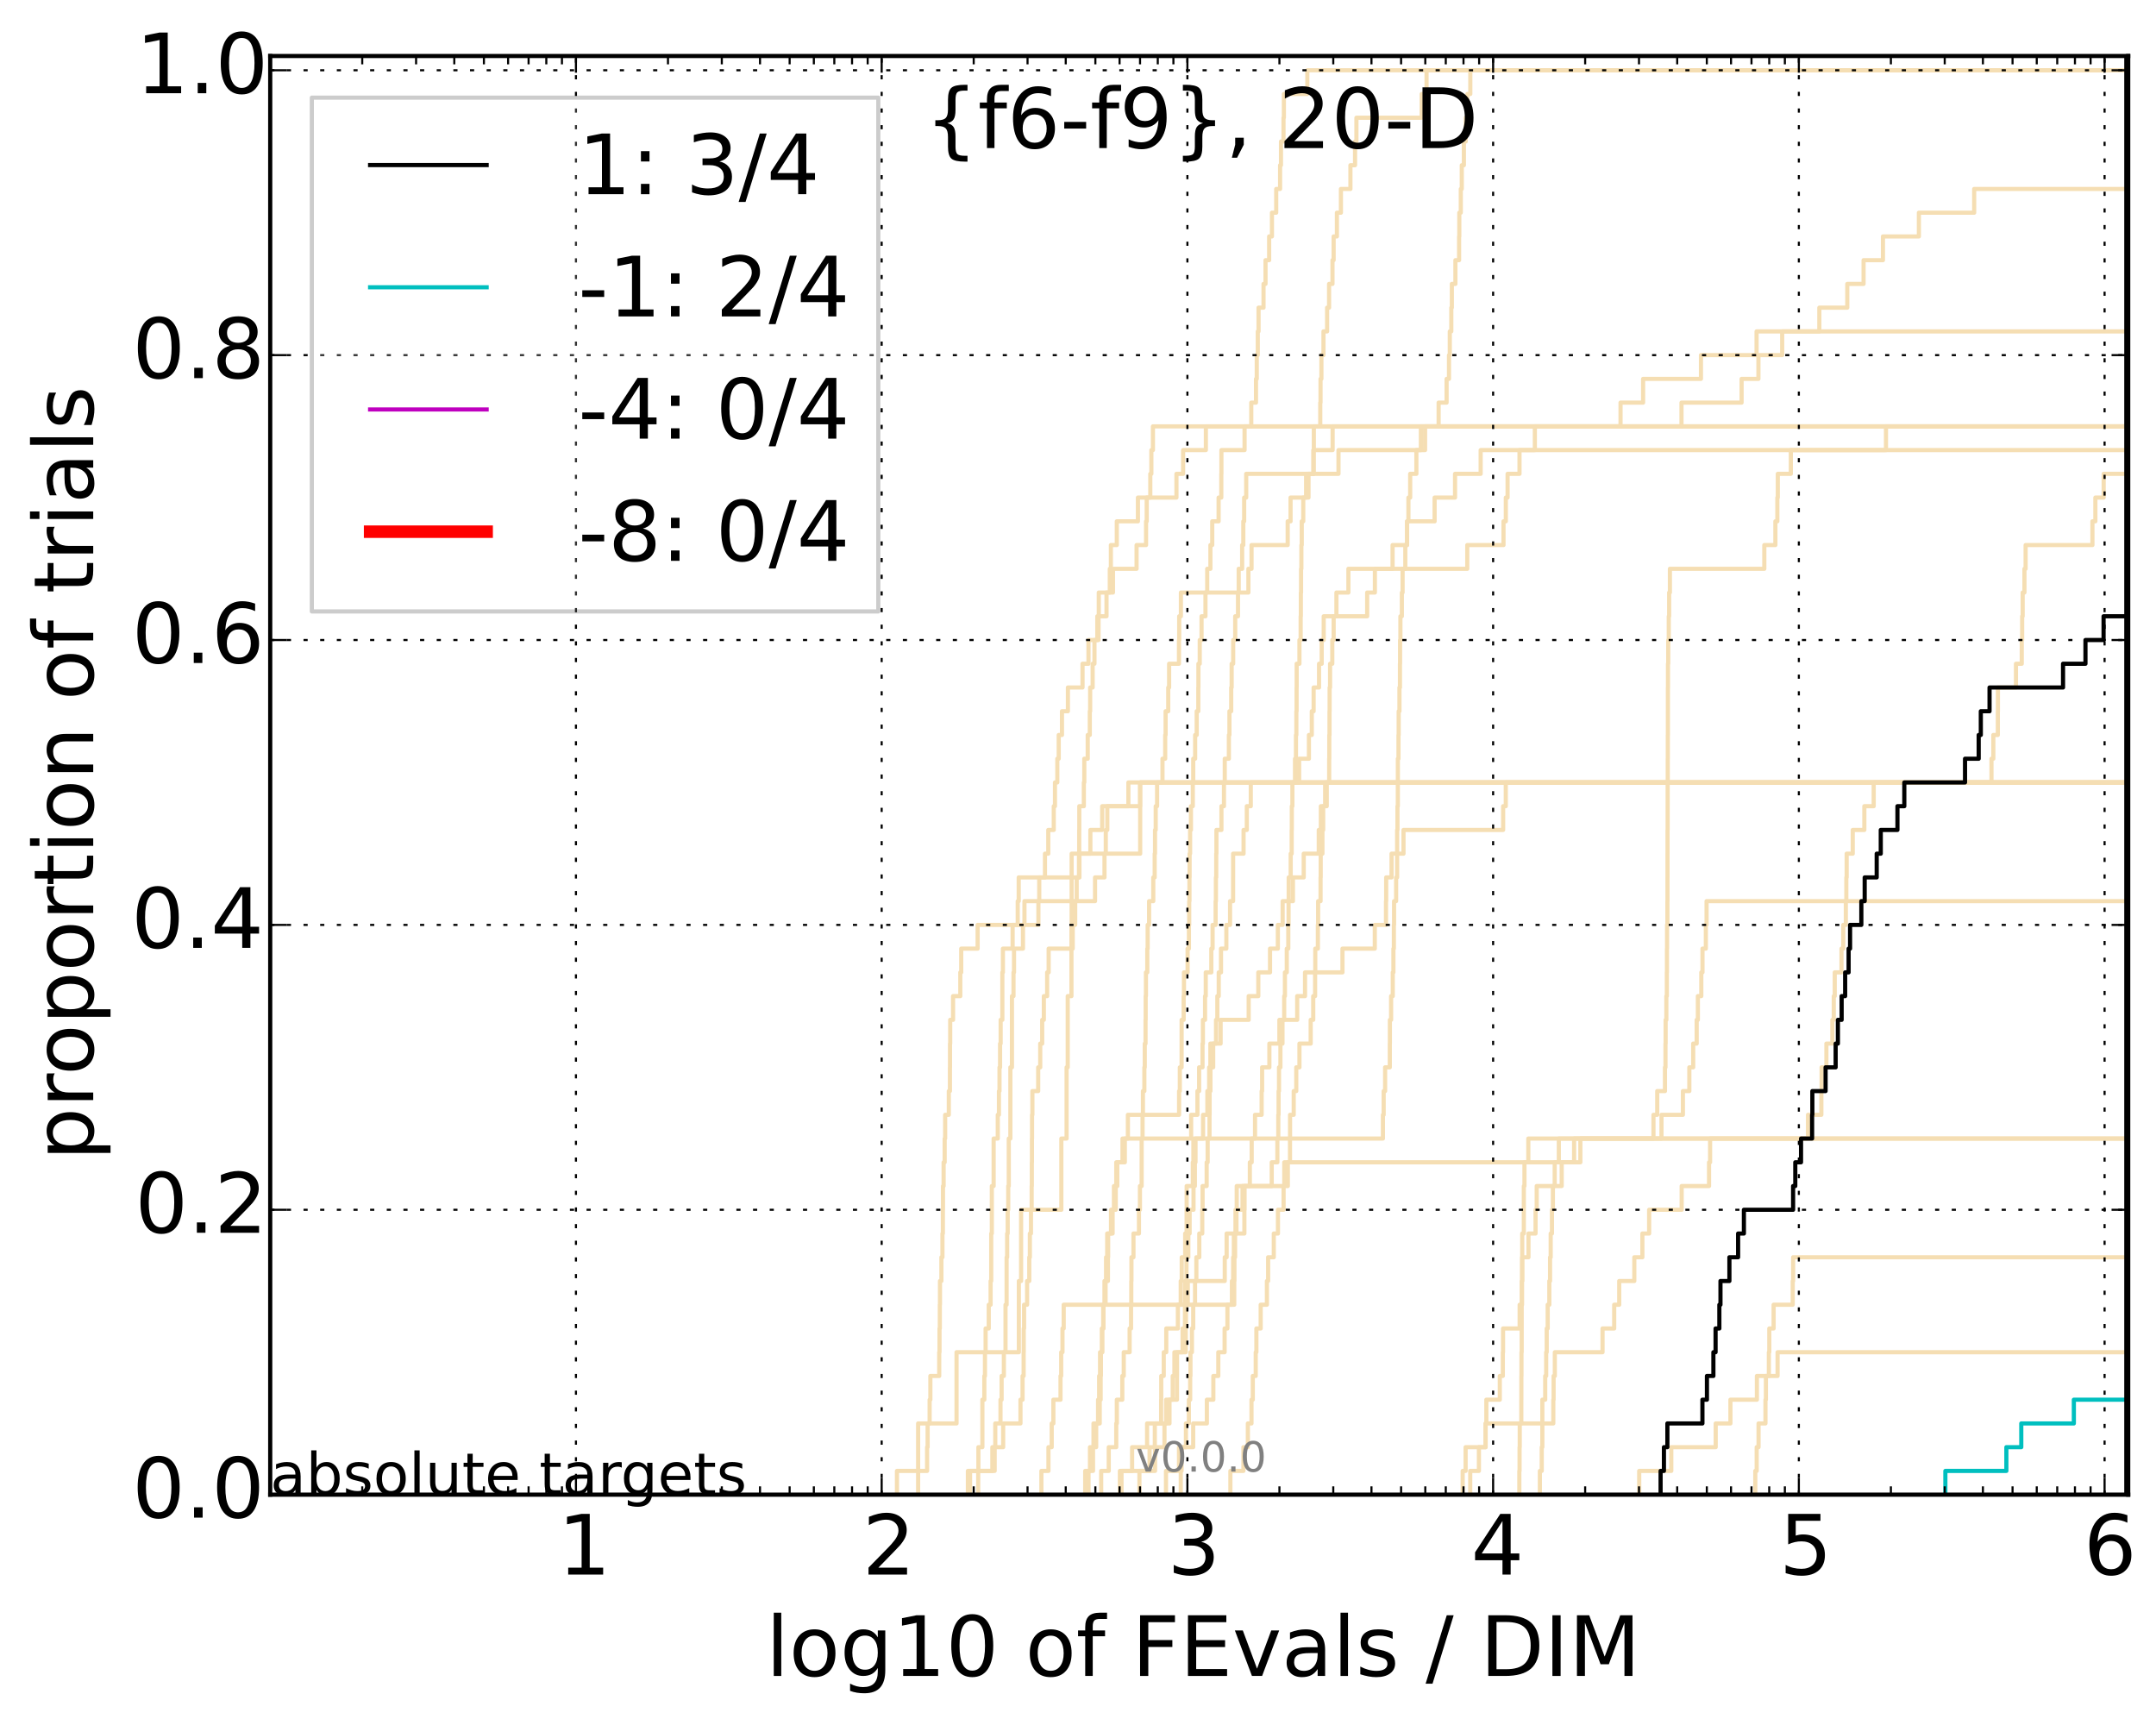 <?xml version="1.0" encoding="utf-8" standalone="no"?>
<!DOCTYPE svg PUBLIC "-//W3C//DTD SVG 1.1//EN"
  "http://www.w3.org/Graphics/SVG/1.1/DTD/svg11.dtd">
<!-- Created with matplotlib (http://matplotlib.org/) -->
<svg height="413pt" version="1.1" viewBox="0 0 518 413" width="518pt" xmlns="http://www.w3.org/2000/svg" xmlns:xlink="http://www.w3.org/1999/xlink">
 <defs>
  <style type="text/css">
*{stroke-linecap:butt;stroke-linejoin:round;}
  </style>
 </defs>
 <g id="figure_1">
  <g id="patch_1">
   <path d="
M0 413.969
L518.522 413.969
L518.522 0
L0 0
z
" style="fill:#ffffff;"/>
  </g>
  <g id="axes_1">
   <g id="patch_2">
    <path d="
M64.922 359.056
L511.322 359.056
L511.322 13.456
L64.922 13.456
z
" style="fill:#ffffff;"/>
   </g>
   <g id="line2d_1">
    <path clip-path="url(#p4b24e7e61f)" d="
M232.548 359.056
L232.548 353.353
L235.07 353.353
L235.07 347.65
L236.026 347.65
L236.026 341.947
L236.026 341.947
L236.026 336.244
L236.493 336.244
L236.493 330.541
L236.647 330.541
L236.647 324.839
L236.801 324.839
L236.801 319.136
L237.557 319.136
L237.557 313.433
L238.003 313.433
L238.003 307.73
L238.15 307.73
L238.15 302.027
L238.15 302.027
L238.15 296.324
L238.296 296.324
L238.296 290.621
L238.296 290.621
L238.296 284.918
L238.732 284.918
L238.732 279.215
L238.732 279.215
L238.732 273.512
L239.725 273.512
L239.725 267.809
L240.003 267.809
L240.003 262.106
L240.141 262.106
L240.141 256.403
L240.279 256.403
L240.279 250.7
L240.416 250.7
L240.416 244.997
L240.823 244.997
L240.823 239.294
L240.823 239.294
L240.823 233.591
L240.958 233.591
L240.958 227.888
L243.29 227.888
L243.29 222.185
L244.516 222.185
L244.516 216.482
L244.755 216.482
L244.755 210.779
L259.343 210.779
L259.343 205.076
L261.973 205.076
L261.973 199.373
L264.814 199.373
L264.814 193.67
L271.104 193.67
L271.104 187.967
L271.104 187.967
L271.104 187.967
L511.322 187.967" style="fill:none;stroke:#f5deb3;stroke-linecap:square;"/>
   </g>
   <g id="line2d_2"/>
   <g id="line2d_3">
    <path clip-path="url(#p4b24e7e61f)" d="
M233.061 359.056
L233.061 353.353
L238.421 353.353
L238.421 347.65
L241.022 347.65
L241.022 341.947
L245.179 341.947
L245.179 336.244
L245.679 336.244
L245.679 330.541
L245.938 330.541
L245.938 324.839
L245.96 324.839
L245.96 319.136
L246.047 319.136
L246.047 313.433
L246.77 313.433
L246.77 307.73
L247.289 307.73
L247.289 302.027
L247.435 302.027
L247.435 296.324
L247.7 296.324
L247.7 290.621
L247.866 290.621
L247.866 284.918
L247.907 284.918
L247.907 279.215
L247.933 279.215
L247.933 273.512
L247.958 273.512
L247.958 267.809
L248.041 267.809
L248.041 262.106
L249.435 262.106
L249.435 256.403
L249.927 256.403
L249.927 250.7
L250.397 250.7
L250.397 244.997
L250.794 244.997
L250.794 239.294
L251.588 239.294
L251.588 233.591
L251.949 233.591
L251.949 227.888
L257.731 227.888
L257.731 222.185
L258.324 222.185
L258.324 216.482
L258.682 216.482
L258.682 210.779
L259.235 210.779
L259.235 205.076
L259.289 205.076
L259.289 199.373
L259.311 199.373
L259.311 193.67
L260.405 193.67
L260.405 187.967
L260.512 187.967
L260.512 182.264
L261.337 182.264
L261.337 176.561
L261.833 176.561
L261.833 170.858
L261.923 170.858
L261.923 165.155
L262.518 165.155
L262.518 159.452
L262.955 159.452
L262.955 153.749
L263.932 153.749
L263.932 148.046
L265.851 148.046
L265.851 142.343
L267.402 142.343
L267.402 136.641
L273.075 136.641
L273.075 130.938
L275.354 130.938
L275.354 125.235
L275.508 125.235
L275.508 119.532
L276.369 119.532
L276.369 113.829
L276.626 113.829
L276.626 108.126
L277.004 108.126
L277.004 102.423
L277.004 102.423
L277.004 102.423
L511.322 102.423" style="fill:none;stroke:#f5deb3;stroke-linecap:square;"/>
   </g>
   <g id="line2d_4">
    <path clip-path="url(#p4b24e7e61f)" d="
M273.757 359.056
L273.757 353.353
L277.511 353.353
L277.511 347.65
L279.775 347.65
L279.775 341.947
L280.171 341.947
L280.171 336.244
L282.778 336.244
L282.778 330.541
L282.794 330.541
L282.794 324.839
L284.128 324.839
L284.128 319.136
L284.701 319.136
L284.701 313.433
L284.714 313.433
L284.714 307.73
L285.058 307.73
L285.058 302.027
L285.508 302.027
L285.508 296.324
L285.82 296.324
L285.82 290.621
L286.754 290.621
L286.754 284.918
L287.084 284.918
L287.084 279.215
L287.229 279.215
L287.229 273.512
L289.05 273.512
L289.05 267.809
L290.082 267.809
L290.082 262.106
L290.517 262.106
L290.517 256.403
L290.804 256.403
L290.804 250.7
L293.264 250.7
L293.264 244.997
L300.006 244.997
L300.006 239.294
L302.319 239.294
L302.319 233.591
L305.136 233.591
L305.136 227.888
L307.016 227.888
L307.016 222.185
L308.166 222.185
L308.166 216.482
L310.642 216.482
L310.642 210.779
L313.235 210.779
L313.235 205.076
L316.844 205.076
L316.844 199.373
L317.348 199.373
L317.348 193.67
L318.764 193.67
L318.764 187.967
L318.764 187.967
L318.764 187.967
L511.322 187.967" style="fill:none;stroke:#f5deb3;stroke-linecap:square;"/>
   </g>
   <g id="line2d_5">
    <path clip-path="url(#p4b24e7e61f)" d="
M264.57 359.056
L264.57 353.353
L266.386 353.353
L266.386 347.65
L268.189 347.65
L268.189 341.947
L268.33 341.947
L268.33 336.244
L269.644 336.244
L269.644 330.541
L269.991 330.541
L269.991 324.839
L271.404 324.839
L271.404 319.136
L271.75 319.136
L271.75 313.433
L271.801 313.433
L271.801 307.73
L271.84 307.73
L271.84 302.027
L272.327 302.027
L272.327 296.324
L273.645 296.324
L273.645 290.621
L273.881 290.621
L273.881 284.918
L274.289 284.918
L274.289 279.215
L274.293 279.215
L274.293 273.512
L274.511 273.512
L274.511 267.809
L274.598 267.809
L274.598 262.106
L274.944 262.106
L274.944 256.403
L275.043 256.403
L275.043 250.7
L275.227 250.7
L275.227 244.997
L275.258 244.997
L275.258 239.294
L275.321 239.294
L275.321 233.591
L275.648 233.591
L275.648 227.888
L275.739 227.888
L275.739 222.185
L276.083 222.185
L276.083 216.482
L277.085 216.482
L277.085 210.779
L277.425 210.779
L277.425 205.076
L277.505 205.076
L277.505 199.373
L277.669 199.373
L277.669 193.67
L278.006 193.67
L278.006 187.967
L279.298 187.967
L279.298 182.264
L279.949 182.264
L279.949 176.561
L280.047 176.561
L280.047 170.858
L280.68 170.858
L280.68 165.155
L280.891 165.155
L280.891 159.452
L283.258 159.452
L283.258 153.749
L283.314 153.749
L283.314 148.046
L283.72 148.046
L283.72 142.343
L299.939 142.343
L299.939 136.641
L300.694 136.641
L300.694 130.938
L309.38 130.938
L309.38 125.235
L310.07 125.235
L310.07 119.532
L313.805 119.532
L313.805 113.829
L315.64 113.829
L315.64 108.126
L320.176 108.126
L320.176 102.423
L320.176 102.423
L320.176 102.423
L511.322 102.423" style="fill:none;stroke:#f5deb3;stroke-linecap:square;"/>
   </g>
   <g id="line2d_6"/>
   <g id="line2d_7">
    <path clip-path="url(#p4b24e7e61f)" d="
M261.526 359.056
L261.526 353.353
L261.88 353.353
L261.88 347.65
L263.366 347.65
L263.366 341.947
L263.823 341.947
L263.823 336.244
L264.078 336.244
L264.078 330.541
L264.297 330.541
L264.297 324.839
L264.856 324.839
L264.856 319.136
L265.124 319.136
L265.124 313.433
L265.36 313.433
L265.36 307.73
L266.192 307.73
L266.192 302.027
L266.239 302.027
L266.239 296.324
L266.927 296.324
L266.927 290.621
L268.069 290.621
L268.069 284.918
L268.194 284.918
L268.194 279.215
L269.69 279.215
L269.69 273.512
L286.185 273.512
L286.185 267.809
L287.695 267.809
L287.695 262.106
L288.103 262.106
L288.103 256.403
L288.915 256.403
L288.915 250.7
L289.01 250.7
L289.01 244.997
L289.528 244.997
L289.528 239.294
L289.693 239.294
L289.693 233.591
L291.031 233.591
L291.031 227.888
L291.337 227.888
L291.337 222.185
L292.065 222.185
L292.065 216.482
L292.133 216.482
L292.133 210.779
L292.213 210.779
L292.213 205.076
L292.258 205.076
L292.258 199.373
L293.462 199.373
L293.462 193.67
L294.069 193.67
L294.069 187.967
L294.259 187.967
L294.259 182.264
L295.249 182.264
L295.249 176.561
L295.384 176.561
L295.384 170.858
L295.806 170.858
L295.806 165.155
L295.915 165.155
L295.915 159.452
L296.28 159.452
L296.28 153.749
L296.772 153.749
L296.772 148.046
L297.444 148.046
L297.444 142.343
L297.61 142.343
L297.61 136.641
L298.44 136.641
L298.44 130.938
L298.718 130.938
L298.718 125.235
L298.923 125.235
L298.923 119.532
L299.413 119.532
L299.413 113.829
L321.584 113.829
L321.584 108.126
L342.389 108.126
L342.389 102.423
L403.995 102.423
L403.995 96.72
L418.434 96.72
L418.434 91.017
L422.478 91.017
L422.478 85.314
L428.185 85.314
L428.185 79.611
L437.115 79.611
L437.115 73.908
L443.827 73.908
L443.827 68.205
L447.742 68.205
L447.742 62.502
L452.397 62.502
L452.397 56.799
L461.029 56.799
L461.029 51.096
L474.316 51.096
L474.316 45.393
L474.316 45.393
L474.316 45.393
L511.322 45.393" style="fill:none;stroke:#f5deb3;stroke-linecap:square;"/>
   </g>
   <g id="line2d_8">
    <path clip-path="url(#p4b24e7e61f)" d="
M365.034 359.056
L365.034 353.353
L365.091 353.353
L365.091 347.65
L365.134 347.65
L365.134 341.947
L365.508 341.947
L365.508 336.244
L365.52 336.244
L365.52 330.541
L365.545 330.541
L365.545 324.839
L365.599 324.839
L365.599 319.136
L365.6 319.136
L365.6 313.433
L365.615 313.433
L365.615 307.73
L365.692 307.73
L365.692 302.027
L365.734 302.027
L365.734 296.324
L366.112 296.324
L366.112 290.621
L366.114 290.621
L366.114 284.918
L366.265 284.918
L366.265 279.215
L367.192 279.215
L367.192 273.512
L367.192 273.512
L367.192 273.512
L511.322 273.512" style="fill:none;stroke:#f5deb3;stroke-linecap:square;"/>
   </g>
   <g id="line2d_9">
    <path clip-path="url(#p4b24e7e61f)" d="
M260.733 359.056
L260.733 353.353
L262.609 353.353
L262.609 347.65
L262.722 347.65
L262.722 341.947
L264.22 341.947
L264.22 336.244
L264.442 336.244
L264.442 330.541
L264.506 330.541
L264.506 324.839
L264.732 324.839
L264.732 319.136
L265.052 319.136
L265.052 313.433
L265.624 313.433
L265.624 307.73
L265.742 307.73
L265.742 302.027
L266.015 302.027
L266.015 296.324
L267.316 296.324
L267.316 290.621
L267.639 290.621
L267.639 284.918
L268.444 284.918
L268.444 279.215
L270.25 279.215
L270.25 273.512
L270.985 273.512
L270.985 267.809
L283.286 267.809
L283.286 262.106
L283.466 262.106
L283.466 256.403
L283.892 256.403
L283.892 250.7
L283.895 250.7
L283.895 244.997
L284.386 244.997
L284.386 239.294
L284.46 239.294
L284.46 233.591
L285.333 233.591
L285.333 227.888
L285.652 227.888
L285.652 222.185
L285.717 222.185
L285.717 216.482
L285.779 216.482
L285.779 210.779
L285.816 210.779
L285.816 205.076
L285.935 205.076
L285.935 199.373
L286.137 199.373
L286.137 193.67
L286.584 193.67
L286.584 187.967
L286.685 187.967
L286.685 182.264
L287.146 182.264
L287.146 176.561
L287.521 176.561
L287.521 170.858
L287.903 170.858
L287.903 165.155
L287.929 165.155
L287.929 159.452
L288.25 159.452
L288.25 153.749
L288.682 153.749
L288.682 148.046
L289.623 148.046
L289.623 142.343
L290.046 142.343
L290.046 136.641
L290.813 136.641
L290.813 130.938
L291.25 130.938
L291.25 125.235
L292.784 125.235
L292.784 119.532
L293.427 119.532
L293.427 113.829
L293.457 113.829
L293.457 108.126
L299.022 108.126
L299.022 102.423
L300.631 102.423
L300.631 96.72
L301.765 96.72
L301.765 91.017
L301.95 91.017
L301.95 85.314
L302.192 85.314
L302.192 79.611
L302.381 79.611
L302.381 73.908
L303.575 73.908
L303.575 68.205
L304.053 68.205
L304.053 62.502
L304.924 62.502
L304.924 56.799
L305.596 56.799
L305.596 51.096
L306.623 51.096
L306.623 45.393
L307.554 45.393
L307.554 39.69
L307.766 39.69
L307.766 33.987
L308.376 33.987
L308.376 28.284
L308.466 28.284
L308.466 22.581
L314.098 22.581
L314.098 16.878
L314.098 16.878
L314.098 16.878
L511.322 16.878" style="fill:none;stroke:#f5deb3;stroke-linecap:square;"/>
   </g>
   <g id="line2d_10">
    <path clip-path="url(#p4b24e7e61f)" d="
M421.723 359.056
L421.723 353.353
L422.063 353.353
L422.063 347.65
L422.508 347.65
L422.508 341.947
L424.169 341.947
L424.169 336.244
L424.275 336.244
L424.275 330.541
L424.986 330.541
L424.986 324.839
L425.093 324.839
L425.093 319.136
L426.129 319.136
L426.129 313.433
L430.719 313.433
L430.719 307.73
L430.817 307.73
L430.817 302.027
L430.817 302.027
L430.817 302.027
L511.322 302.027" style="fill:none;stroke:#f5deb3;stroke-linecap:square;"/>
   </g>
   <g id="line2d_11">
    <path clip-path="url(#p4b24e7e61f)" d="
M269.455 359.056
L269.455 353.353
L272 353.353
L272 347.65
L275.599 347.65
L275.599 341.947
L280.984 341.947
L280.984 336.244
L281.76 336.244
L281.76 330.541
L282.163 330.541
L282.163 324.839
L284.886 324.839
L284.886 319.136
L284.928 319.136
L284.928 313.433
L285.378 313.433
L285.378 307.73
L294.258 307.73
L294.258 302.027
L294.71 302.027
L294.71 296.324
L297.072 296.324
L297.072 290.621
L298.531 290.621
L298.531 284.918
L309.41 284.918
L309.41 279.215
L378.193 279.215
L378.193 273.512
L397.26 273.512
L397.26 267.809
L398.164 267.809
L398.164 262.106
L400.025 262.106
L400.025 256.403
L400.147 256.403
L400.147 250.7
L400.18 250.7
L400.18 244.997
L400.36 244.997
L400.36 239.294
L400.474 239.294
L400.474 233.591
L400.502 233.591
L400.502 227.888
L400.529 227.888
L400.529 222.185
L400.611 222.185
L400.611 216.482
L400.628 216.482
L400.628 210.779
L400.635 210.779
L400.635 205.076
L400.644 205.076
L400.644 199.373
L400.668 199.373
L400.668 193.67
L400.671 193.67
L400.671 187.967
L400.691 187.967
L400.691 182.264
L400.708 182.264
L400.708 176.561
L400.726 176.561
L400.726 170.858
L400.728 170.858
L400.728 165.155
L400.749 165.155
L400.749 159.452
L400.809 159.452
L400.809 153.749
L400.937 153.749
L400.937 148.046
L401.028 148.046
L401.028 142.343
L401.213 142.343
L401.213 136.641
L423.894 136.641
L423.894 130.938
L426.553 130.938
L426.553 125.235
L427.025 125.235
L427.025 119.532
L427.132 119.532
L427.132 113.829
L430.264 113.829
L430.264 108.126
L453.126 108.126
L453.126 102.423
L453.126 102.423
L453.126 102.423
L511.322 102.423" style="fill:none;stroke:#f5deb3;stroke-linecap:square;"/>
   </g>
   <g id="line2d_12">
    <path clip-path="url(#p4b24e7e61f)" d="
M235.024 359.056
L235.024 353.353
L238.978 353.353
L238.978 347.65
L239.12 347.65
L239.12 341.947
L240.377 341.947
L240.377 336.244
L240.649 336.244
L240.649 330.541
L241.188 330.541
L241.188 324.839
L241.585 324.839
L241.585 319.136
L241.585 319.136
L241.585 313.433
L241.848 313.433
L241.848 307.73
L241.848 307.73
L241.848 302.027
L241.978 302.027
L241.978 296.324
L242.108 296.324
L242.108 290.621
L242.238 290.621
L242.238 284.918
L242.367 284.918
L242.367 279.215
L242.367 279.215
L242.367 273.512
L242.75 273.512
L242.75 267.809
L242.75 267.809
L242.75 262.106
L242.75 262.106
L242.75 256.403
L243.129 256.403
L243.129 250.7
L243.129 250.7
L243.129 244.997
L243.129 244.997
L243.129 239.294
L243.504 239.294
L243.504 233.591
L243.627 233.591
L243.627 227.888
L245.778 227.888
L245.778 222.185
L249.484 222.185
L249.484 216.482
L263.096 216.482
L263.096 210.779
L265.363 210.779
L265.363 205.076
L265.675 205.076
L265.675 199.373
L266.044 199.373
L266.044 193.67
L273.924 193.67
L273.924 187.967
L273.924 187.967
L273.924 187.967
L511.322 187.967" style="fill:none;stroke:#f5deb3;stroke-linecap:square;"/>
   </g>
   <g id="line2d_13"/>
   <g id="line2d_14"/>
   <g id="line2d_15"/>
   <g id="line2d_16">
    <path clip-path="url(#p4b24e7e61f)" d="
M351.421 359.056
L351.421 353.353
L352.128 353.353
L352.128 347.65
L356.93 347.65
L356.93 341.947
L373.196 341.947
L373.196 336.244
L373.269 336.244
L373.269 330.541
L373.563 330.541
L373.563 324.839
L385.025 324.839
L385.025 319.136
L387.825 319.136
L387.825 313.433
L389.032 313.433
L389.032 307.73
L392.659 307.73
L392.659 302.027
L394.598 302.027
L394.598 296.324
L396.222 296.324
L396.222 290.621
L404.036 290.621
L404.036 284.918
L410.615 284.918
L410.615 279.215
L410.868 279.215
L410.868 273.512
L434.39 273.512
L434.39 267.809
L437.601 267.809
L437.601 262.106
L437.654 262.106
L437.654 256.403
L438.809 256.403
L438.809 250.7
L440.238 250.7
L440.238 244.997
L440.582 244.997
L440.582 239.294
L440.814 239.294
L440.814 233.591
L442.432 233.591
L442.432 227.888
L442.861 227.888
L442.861 222.185
L443.48 222.185
L443.48 216.482
L443.598 216.482
L443.598 210.779
L443.679 210.779
L443.679 205.076
L445.139 205.076
L445.139 199.373
L447.926 199.373
L447.926 193.67
L450.175 193.67
L450.175 187.967
L478.471 187.967
L478.471 182.264
L478.916 182.264
L478.916 176.561
L479.999 176.561
L479.999 170.858
L480.019 170.858
L480.019 165.155
L484.356 165.155
L484.356 159.452
L485.746 159.452
L485.746 153.749
L485.843 153.749
L485.843 148.046
L485.963 148.046
L485.963 142.343
L486.391 142.343
L486.391 136.641
L486.673 136.641
L486.673 130.938
L502.727 130.938
L502.727 125.235
L503.433 125.235
L503.433 119.532
L505.428 119.532
L505.428 113.829
L505.428 113.829
L505.428 113.829
L511.322 113.829" style="fill:none;stroke:#f5deb3;stroke-linecap:square;"/>
   </g>
   <g id="line2d_17">
    <path clip-path="url(#p4b24e7e61f)" d="
M353.237 359.056
L353.237 353.353
L355.321 353.353
L355.321 347.65
L356.927 347.65
L356.927 341.947
L357.108 341.947
L357.108 336.244
L360.341 336.244
L360.341 330.541
L361.072 330.541
L361.072 324.839
L361.12 324.839
L361.12 319.136
L365.112 319.136
L365.112 313.433
L365.686 313.433
L365.686 307.73
L365.75 307.73
L365.75 302.027
L367.231 302.027
L367.231 296.324
L368.932 296.324
L368.932 290.621
L369.21 290.621
L369.21 284.918
L375.214 284.918
L375.214 279.215
L379.699 279.215
L379.699 273.512
L399.188 273.512
L399.188 267.809
L404.336 267.809
L404.336 262.106
L405.879 262.106
L405.879 256.403
L406.809 256.403
L406.809 250.7
L407.643 250.7
L407.643 244.997
L407.928 244.997
L407.928 239.294
L408.751 239.294
L408.751 233.591
L409.038 233.591
L409.038 227.888
L409.843 227.888
L409.843 222.185
L410.019 222.185
L410.019 216.482
L410.019 216.482
L410.019 216.482
L511.322 216.482" style="fill:none;stroke:#f5deb3;stroke-linecap:square;"/>
   </g>
   <g id="line2d_18">
    <path clip-path="url(#p4b24e7e61f)" d="
M215.502 359.056
L215.502 353.353
L222.745 353.353
L222.745 347.65
L222.87 347.65
L222.87 341.947
L223.351 341.947
L223.351 336.244
L223.529 336.244
L223.529 330.541
L225.656 330.541
L225.656 324.839
L225.728 324.839
L225.728 319.136
L225.8 319.136
L225.8 313.433
L225.841 313.433
L225.841 307.73
L226.179 307.73
L226.179 302.027
L226.432 302.027
L226.432 296.324
L226.533 296.324
L226.533 290.621
L226.563 290.621
L226.563 284.918
L226.714 284.918
L226.714 279.215
L226.963 279.215
L226.963 273.512
L227.082 273.512
L227.082 267.809
L227.959 267.809
L227.959 262.106
L228.228 262.106
L228.228 256.403
L228.247 256.403
L228.247 250.7
L228.294 250.7
L228.294 244.997
L228.982 244.997
L228.982 239.294
L230.722 239.294
L230.722 233.591
L230.942 233.591
L230.942 227.888
L234.885 227.888
L234.885 222.185
L246.134 222.185
L246.134 216.482
L249.689 216.482
L249.689 210.779
L251.066 210.779
L251.066 205.076
L251.858 205.076
L251.858 199.373
L253.176 199.373
L253.176 193.67
L253.467 193.67
L253.467 187.967
L254.029 187.967
L254.029 182.264
L254.367 182.264
L254.367 176.561
L255.148 176.561
L255.148 170.858
L256.572 170.858
L256.572 165.155
L260.086 165.155
L260.086 159.452
L261.519 159.452
L261.519 153.749
L263.641 153.749
L263.641 148.046
L263.991 148.046
L263.991 142.343
L266.639 142.343
L266.639 136.641
L266.901 136.641
L266.901 130.938
L268.322 130.938
L268.322 125.235
L273.396 125.235
L273.396 119.532
L282.655 119.532
L282.655 113.829
L284.253 113.829
L284.253 108.126
L289.723 108.126
L289.723 102.423
L289.723 102.423
L289.723 102.423
L511.322 102.423" style="fill:none;stroke:#f5deb3;stroke-linecap:square;"/>
   </g>
   <g id="line2d_19"/>
   <g id="line2d_20">
    <path clip-path="url(#p4b24e7e61f)" d="
M280.141 359.056
L280.141 353.353
L283.268 353.353
L283.268 347.65
L286.676 347.65
L286.676 341.947
L289.962 341.947
L289.962 336.244
L291.519 336.244
L291.519 330.541
L292.709 330.541
L292.709 324.839
L294.225 324.839
L294.225 319.136
L294.902 319.136
L294.902 313.433
L295.978 313.433
L295.978 307.73
L296.274 307.73
L296.274 302.027
L296.448 302.027
L296.448 296.324
L298.975 296.324
L298.975 290.621
L299.018 290.621
L299.018 284.918
L300.286 284.918
L300.286 279.215
L300.729 279.215
L300.729 273.512
L301.531 273.512
L301.531 267.809
L303.122 267.809
L303.122 262.106
L303.238 262.106
L303.238 256.403
L304.98 256.403
L304.98 250.7
L307.385 250.7
L307.385 244.997
L311.662 244.997
L311.662 239.294
L313.545 239.294
L313.545 233.591
L322.54 233.591
L322.54 227.888
L330.308 227.888
L330.308 222.185
L333 222.185
L333 216.482
L333.042 216.482
L333.042 210.779
L334.333 210.779
L334.333 205.076
L337.207 205.076
L337.207 199.373
L361.145 199.373
L361.145 193.67
L361.779 193.67
L361.779 187.967
L361.779 187.967
L361.779 187.967
L511.322 187.967" style="fill:none;stroke:#f5deb3;stroke-linecap:square;"/>
   </g>
   <g id="line2d_21"/>
   <g id="line2d_22">
    <path clip-path="url(#p4b24e7e61f)" d="
M283.691 359.056
L283.691 353.353
L283.884 353.353
L283.884 347.65
L284.93 347.65
L284.93 341.947
L285.638 341.947
L285.638 336.244
L285.95 336.244
L285.95 330.541
L286.019 330.541
L286.019 324.839
L286.374 324.839
L286.374 319.136
L286.682 319.136
L286.682 313.433
L287.12 313.433
L287.12 307.73
L287.438 307.73
L287.438 302.027
L288.14 302.027
L288.14 296.324
L288.855 296.324
L288.855 290.621
L288.931 290.621
L288.931 284.918
L289.915 284.918
L289.915 279.215
L290.149 279.215
L290.149 273.512
L290.598 273.512
L290.598 267.809
L290.621 267.809
L290.621 262.106
L290.821 262.106
L290.821 256.403
L291.479 256.403
L291.479 250.7
L292.163 250.7
L292.163 244.997
L292.476 244.997
L292.476 239.294
L292.815 239.294
L292.815 233.591
L293.357 233.591
L293.357 227.888
L294.643 227.888
L294.643 222.185
L295.533 222.185
L295.533 216.482
L296.263 216.482
L296.263 210.779
L296.266 210.779
L296.266 205.076
L298.78 205.076
L298.78 199.373
L299.559 199.373
L299.559 193.67
L300.512 193.67
L300.512 187.967
L312.131 187.967
L312.131 182.264
L314.482 182.264
L314.482 176.561
L315.17 176.561
L315.17 170.858
L315.614 170.858
L315.614 165.155
L316.914 165.155
L316.914 159.452
L317.55 159.452
L317.55 153.749
L318.031 153.749
L318.031 148.046
L328.476 148.046
L328.476 142.343
L330.33 142.343
L330.33 136.641
L334.578 136.641
L334.578 130.938
L338.063 130.938
L338.063 125.235
L344.68 125.235
L344.68 119.532
L349.587 119.532
L349.587 113.829
L355.742 113.829
L355.742 108.126
L355.742 108.126
L355.742 108.126
L511.322 108.126" style="fill:none;stroke:#f5deb3;stroke-linecap:square;"/>
   </g>
   <g id="line2d_23">
    <path clip-path="url(#p4b24e7e61f)" d="
M393.834 359.056
L393.834 353.353
L401.545 353.353
L401.545 347.65
L412.214 347.65
L412.214 341.947
L415.752 341.947
L415.752 336.244
L422.114 336.244
L422.114 330.541
L427.081 330.541
L427.081 324.839
L427.081 324.839
L427.081 324.839
L511.322 324.839" style="fill:none;stroke:#f5deb3;stroke-linecap:square;"/>
   </g>
   <g id="line2d_24">
    <path clip-path="url(#p4b24e7e61f)" d="
M269.063 359.056
L269.063 353.353
L276.2 353.353
L276.2 347.65
L277.458 347.65
L277.458 341.947
L278.973 341.947
L278.973 336.244
L279.002 336.244
L279.002 330.541
L279.602 330.541
L279.602 324.839
L280.206 324.839
L280.206 319.136
L282.998 319.136
L282.998 313.433
L283.68 313.433
L283.68 307.73
L283.922 307.73
L283.922 302.027
L284.748 302.027
L284.748 296.324
L285.095 296.324
L285.095 290.621
L285.108 290.621
L285.108 284.918
L286.584 284.918
L286.584 279.215
L286.72 279.215
L286.72 273.512
L332.261 273.512
L332.261 267.809
L332.441 267.809
L332.441 262.106
L332.786 262.106
L332.786 256.403
L333.912 256.403
L333.912 250.7
L333.933 250.7
L333.933 244.997
L334.227 244.997
L334.227 239.294
L334.623 239.294
L334.623 233.591
L334.78 233.591
L334.78 227.888
L334.888 227.888
L334.888 222.185
L334.94 222.185
L334.94 216.482
L335.431 216.482
L335.431 210.779
L335.673 210.779
L335.673 205.076
L335.677 205.076
L335.677 199.373
L335.753 199.373
L335.753 193.67
L335.841 193.67
L335.841 187.967
L335.847 187.967
L335.847 182.264
L336.001 182.264
L336.001 176.561
L336.048 176.561
L336.048 170.858
L336.231 170.858
L336.231 165.155
L336.353 165.155
L336.353 159.452
L336.381 159.452
L336.381 153.749
L336.462 153.749
L336.462 148.046
L336.812 148.046
L336.812 142.343
L336.987 142.343
L336.987 136.641
L337.638 136.641
L337.638 130.938
L338.073 130.938
L338.073 125.235
L338.387 125.235
L338.387 119.532
L338.809 119.532
L338.809 113.829
L340.3 113.829
L340.3 108.126
L341.381 108.126
L341.381 102.423
L345.644 102.423
L345.644 96.72
L347.559 96.72
L347.559 91.017
L348.134 91.017
L348.134 85.314
L348.327 85.314
L348.327 79.611
L348.688 79.611
L348.688 73.908
L348.82 73.908
L348.82 68.205
L349.676 68.205
L349.676 62.502
L350.563 62.502
L350.563 56.799
L350.611 56.799
L350.611 51.096
L350.971 51.096
L350.971 45.393
L351.204 45.393
L351.204 39.69
L351.712 39.69
L351.712 33.987
L352.162 33.987
L352.162 28.284
L352.55 28.284
L352.55 22.581
L353.257 22.581
L353.257 16.878
L353.257 16.878
L353.257 16.878
L511.322 16.878" style="fill:none;stroke:#f5deb3;stroke-linecap:square;"/>
   </g>
   <g id="line2d_25">
    <path clip-path="url(#p4b24e7e61f)" d="
M369.97 359.056
L369.97 353.353
L370.418 353.353
L370.418 347.65
L370.562 347.65
L370.562 341.947
L370.563 341.947
L370.563 336.244
L371.251 336.244
L371.251 330.541
L371.487 330.541
L371.487 324.839
L371.614 324.839
L371.614 319.136
L371.849 319.136
L371.849 313.433
L372.238 313.433
L372.238 307.73
L372.415 307.73
L372.415 302.027
L372.567 302.027
L372.567 296.324
L372.872 296.324
L372.872 290.621
L373.097 290.621
L373.097 284.918
L373.532 284.918
L373.532 279.215
L374.522 279.215
L374.522 273.512
L374.522 273.512
L374.522 273.512
L511.322 273.512" style="fill:none;stroke:#f5deb3;stroke-linecap:square;"/>
   </g>
   <g id="line2d_26">
    <path clip-path="url(#p4b24e7e61f)" d="
M295.614 359.056
L295.614 353.353
L298.745 353.353
L298.745 347.65
L299.811 347.65
L299.811 341.947
L300.683 341.947
L300.683 336.244
L300.998 336.244
L300.998 330.541
L301.699 330.541
L301.699 324.839
L301.858 324.839
L301.858 319.136
L302.893 319.136
L302.893 313.433
L304.386 313.433
L304.386 307.73
L304.68 307.73
L304.68 302.027
L306.039 302.027
L306.039 296.324
L307.041 296.324
L307.041 290.621
L308.396 290.621
L308.396 284.918
L308.564 284.918
L308.564 279.215
L309.935 279.215
L309.935 273.512
L309.948 273.512
L309.948 267.809
L310.828 267.809
L310.828 262.106
L311.441 262.106
L311.441 256.403
L312.205 256.403
L312.205 250.7
L314.907 250.7
L314.907 244.997
L315.515 244.997
L315.515 239.294
L315.967 239.294
L315.967 233.591
L316.005 233.591
L316.005 227.888
L316.632 227.888
L316.632 222.185
L316.695 222.185
L316.695 216.482
L317.277 216.482
L317.277 210.779
L317.311 210.779
L317.311 205.076
L317.726 205.076
L317.726 199.373
L317.906 199.373
L317.906 193.67
L318.379 193.67
L318.379 187.967
L319.349 187.967
L319.349 182.264
L319.375 182.264
L319.375 176.561
L319.426 176.561
L319.426 170.858
L319.454 170.858
L319.454 165.155
L319.562 165.155
L319.562 159.452
L320.094 159.452
L320.094 153.749
L320.424 153.749
L320.424 148.046
L321.089 148.046
L321.089 142.343
L323.965 142.343
L323.965 136.641
L352.525 136.641
L352.525 130.938
L361.234 130.938
L361.234 125.235
L361.789 125.235
L361.789 119.532
L362.214 119.532
L362.214 113.829
L365.077 113.829
L365.077 108.126
L368.764 108.126
L368.764 102.423
L389.349 102.423
L389.349 96.72
L394.772 96.72
L394.772 91.017
L408.669 91.017
L408.669 85.314
L422.036 85.314
L422.036 79.611
L422.036 79.611
L422.036 79.611
L511.322 79.611" style="fill:none;stroke:#f5deb3;stroke-linecap:square;"/>
   </g>
   <g id="line2d_27"/>
   <g id="line2d_28">
    <path clip-path="url(#p4b24e7e61f)" d="
M250.206 359.056
L250.206 353.353
L251.899 353.353
L251.899 347.65
L252.684 347.65
L252.684 341.947
L253.085 341.947
L253.085 336.244
L254.797 336.244
L254.797 330.541
L254.963 330.541
L254.963 324.839
L255.271 324.839
L255.271 319.136
L255.564 319.136
L255.564 313.433
L296.536 313.433
L296.536 307.73
L296.585 307.73
L296.585 302.027
L296.736 302.027
L296.736 296.324
L296.834 296.324
L296.834 290.621
L297.138 290.621
L297.138 284.918
L305.543 284.918
L305.543 279.215
L306.9 279.215
L306.9 273.512
L307.124 273.512
L307.124 267.809
L307.192 267.809
L307.192 262.106
L307.294 262.106
L307.294 256.403
L307.637 256.403
L307.637 250.7
L308.131 250.7
L308.131 244.997
L308.54 244.997
L308.54 239.294
L308.714 239.294
L308.714 233.591
L309.161 233.591
L309.161 227.888
L309.526 227.888
L309.526 222.185
L309.592 222.185
L309.592 216.482
L309.621 216.482
L309.621 210.779
L310.105 210.779
L310.105 205.076
L310.339 205.076
L310.339 199.373
L310.371 199.373
L310.371 193.67
L310.508 193.67
L310.508 187.967
L311.14 187.967
L311.14 182.264
L311.369 182.264
L311.369 176.561
L311.464 176.561
L311.464 170.858
L311.518 170.858
L311.518 165.155
L311.54 165.155
L311.54 159.452
L312.203 159.452
L312.203 153.749
L312.495 153.749
L312.495 148.046
L312.542 148.046
L312.542 142.343
L312.591 142.343
L312.591 136.641
L312.67 136.641
L312.67 130.938
L312.758 130.938
L312.758 125.235
L313.121 125.235
L313.121 119.532
L314.38 119.532
L314.38 113.829
L315.536 113.829
L315.536 108.126
L315.661 108.126
L315.661 102.423
L317.205 102.423
L317.205 96.72
L317.27 96.72
L317.27 91.017
L317.482 91.017
L317.482 85.314
L317.977 85.314
L317.977 79.611
L318.852 79.611
L318.852 73.908
L319.325 73.908
L319.325 68.205
L320.143 68.205
L320.143 62.502
L320.419 62.502
L320.419 56.799
L321.205 56.799
L321.205 51.096
L322.17 51.096
L322.17 45.393
L324.451 45.393
L324.451 39.69
L325.561 39.69
L325.561 33.987
L325.894 33.987
L325.894 28.284
L341.575 28.284
L341.575 22.581
L342.743 22.581
L342.743 16.878
L342.743 16.878
L342.743 16.878
L511.322 16.878" style="fill:none;stroke:#f5deb3;stroke-linecap:square;"/>
   </g>
   <g id="line2d_29">
    <path clip-path="url(#p4b24e7e61f)" d="
M220.59 359.056
L220.59 353.353
L220.59 353.353
L220.59 347.65
L220.59 347.65
L220.59 341.947
L229.819 341.947
L229.819 336.244
L229.819 336.244
L229.819 330.541
L229.819 330.541
L229.819 324.839
L244.789 324.839
L244.789 319.136
L244.789 319.136
L244.789 313.433
L244.789 313.433
L244.789 307.73
L245.33 307.73
L245.33 302.027
L245.33 302.027
L245.33 296.324
L245.33 296.324
L245.33 290.621
L254.996 290.621
L254.996 284.918
L254.996 284.918
L254.996 279.215
L254.996 279.215
L254.996 273.512
L256.26 273.512
L256.26 267.809
L256.26 267.809
L256.26 262.106
L256.26 262.106
L256.26 256.403
L256.529 256.403
L256.529 250.7
L256.529 250.7
L256.529 244.997
L256.529 244.997
L256.529 239.294
L257.424 239.294
L257.424 233.591
L257.424 233.591
L257.424 227.888
L257.424 227.888
L257.424 222.185
L257.469 222.185
L257.469 216.482
L257.469 216.482
L257.469 210.779
L257.469 210.779
L257.469 205.076
L273.94 205.076
L273.94 199.373
L273.94 199.373
L273.94 193.67
L273.94 193.67
L273.94 187.967
L273.94 187.967
L273.94 187.967
L511.322 187.967" style="fill:none;stroke:#f5deb3;stroke-linecap:square;"/>
   </g>
   <g id="line2d_30"/>
   <g id="line2d_31">
    <path clip-path="url(#p4b24e7e61f)" d="
M398.973 359.056
L398.973 353.353
L399.776 353.353
L399.776 347.65
L400.605 347.65
L400.605 341.947
L409.025 341.947
L409.025 336.244
L410.106 336.244
L410.106 330.541
L411.659 330.541
L411.659 324.839
L412.184 324.839
L412.184 319.136
L413.091 319.136
L413.091 313.433
L413.36 313.433
L413.36 307.73
L415.506 307.73
L415.506 302.027
L417.598 302.027
L417.598 296.324
L418.988 296.324
L418.988 290.621
L430.81 290.621
L430.81 284.918
L431.335 284.918
L431.335 279.215
L432.714 279.215
L432.714 273.512
L435.376 273.512
L435.376 267.809
L435.433 267.809
L435.433 262.106
L438.615 262.106
L438.615 256.403
L441.032 256.403
L441.032 250.7
L441.572 250.7
L441.572 244.997
L442.473 244.997
L442.473 239.294
L443.316 239.294
L443.316 233.591
L444.147 233.591
L444.147 227.888
L444.498 227.888
L444.498 222.185
L447.205 222.185
L447.205 216.482
L448.01 216.482
L448.01 210.779
L450.896 210.779
L450.896 205.076
L451.872 205.076
L451.872 199.373
L455.879 199.373
L455.879 193.67
L457.529 193.67
L457.529 187.967
L472.117 187.967
L472.117 182.264
L475.397 182.264
L475.397 176.561
L475.909 176.561
L475.909 170.858
L478.007 170.858
L478.007 165.155
L495.665 165.155
L495.665 159.452
L501.053 159.452
L501.053 153.749
L505.404 153.749
L505.404 148.046
L505.404 148.046
L505.404 148.046
L511.322 148.046" style="fill:none;stroke:#000000;stroke-linecap:square;"/>
   </g>
   <g id="line2d_32"/>
   <g id="line2d_33">
    <path clip-path="url(#p4b24e7e61f)" d="
M467.394 359.056
L467.394 353.353
L482.048 353.353
L482.048 347.65
L485.632 347.65
L485.632 341.947
L498.263 341.947
L498.263 336.244
L498.263 336.244
L498.263 336.244
L511.322 336.244" style="fill:none;stroke:#00bfbf;stroke-linecap:square;"/>
   </g>
   <g id="line2d_34"/>
   <g id="line2d_35"/>
   <g id="line2d_36"/>
   <g id="line2d_37">
    <path clip-path="url(#p4b24e7e61f)" d="
M510.871 359.056
L510.871 13.456" style="fill:none;stroke:#000000;stroke-linecap:square;"/>
   </g>
   <g id="patch_3">
    <path d="
M64.922 13.456
L511.322 13.456" style="fill:none;stroke:#000000;stroke-linecap:square;stroke-linejoin:miter;"/>
   </g>
   <g id="patch_4">
    <path d="
M511.322 359.056
L511.322 13.456" style="fill:none;stroke:#000000;stroke-linecap:square;stroke-linejoin:miter;"/>
   </g>
   <g id="patch_5">
    <path d="
M64.922 359.056
L511.322 359.056" style="fill:none;stroke:#000000;stroke-linecap:square;stroke-linejoin:miter;"/>
   </g>
   <g id="patch_6">
    <path d="
M64.922 359.056
L64.922 13.456" style="fill:none;stroke:#000000;stroke-linecap:square;stroke-linejoin:miter;"/>
   </g>
   <g id="matplotlib.axis_1">
    <g id="xtick_1">
     <g id="line2d_38">
      <path clip-path="url(#p4b24e7e61f)" d="
M138.376 359.056
L138.376 13.456" style="fill:none;stroke:#000000;stroke-dasharray:1,3;stroke-dashoffset:0.0;stroke-width:0.5;"/>
     </g>
     <g id="line2d_39">
      <defs>
       <path d="
M0 0
L0 -4" id="m93b0483c22" style="stroke:#000000;stroke-width:0.5;"/>
      </defs>
      <g>
       <use style="stroke:#000000;stroke-width:0.5;" x="138.376" xlink:href="#m93b0483c22" y="359.056"/>
      </g>
     </g>
     <g id="line2d_40">
      <defs>
       <path d="
M0 0
L0 4" id="m741efc42ff" style="stroke:#000000;stroke-width:0.5;"/>
      </defs>
      <g>
       <use style="stroke:#000000;stroke-width:0.5;" x="138.376" xlink:href="#m741efc42ff" y="13.456"/>
      </g>
     </g>
     <g id="text_1">
      <!-- 1 -->
      <defs>
       <path d="
M12.406 8.297
L28.516 8.297
L28.516 63.922
L10.984 60.406
L10.984 69.391
L28.422 72.906
L38.281 72.906
L38.281 8.297
L54.391 8.297
L54.391 0
L12.406 0
z
" id="BitstreamVeraSans-Roman-31"/>
      </defs>
      <g transform="translate(134.035 378.253)scale(0.2 -0.2)">
       <use xlink:href="#BitstreamVeraSans-Roman-31"/>
      </g>
     </g>
    </g>
    <g id="xtick_2">
     <g id="line2d_41">
      <path clip-path="url(#p4b24e7e61f)" d="
M211.83 359.056
L211.83 13.456" style="fill:none;stroke:#000000;stroke-dasharray:1,3;stroke-dashoffset:0.0;stroke-width:0.5;"/>
     </g>
     <g id="line2d_42">
      <g>
       <use style="stroke:#000000;stroke-width:0.5;" x="211.83" xlink:href="#m93b0483c22" y="359.056"/>
      </g>
     </g>
     <g id="line2d_43">
      <g>
       <use style="stroke:#000000;stroke-width:0.5;" x="211.83" xlink:href="#m741efc42ff" y="13.456"/>
      </g>
     </g>
     <g id="text_2">
      <!-- 2 -->
      <defs>
       <path d="
M19.188 8.297
L53.609 8.297
L53.609 0
L7.328 0
L7.328 8.297
Q12.938 14.109 22.625 23.891
Q32.328 33.688 34.812 36.531
Q39.547 41.844 41.422 45.531
Q43.312 49.219 43.312 52.781
Q43.312 58.594 39.234 62.25
Q35.156 65.922 28.609 65.922
Q23.969 65.922 18.812 64.312
Q13.672 62.703 7.812 59.422
L7.812 69.391
Q13.766 71.781 18.938 73
Q24.125 74.219 28.422 74.219
Q39.75 74.219 46.484 68.547
Q53.219 62.891 53.219 53.422
Q53.219 48.922 51.531 44.891
Q49.859 40.875 45.406 35.406
Q44.188 33.984 37.641 27.219
Q31.109 20.453 19.188 8.297" id="BitstreamVeraSans-Roman-32"/>
      </defs>
      <g transform="translate(207.202 378.253)scale(0.2 -0.2)">
       <use xlink:href="#BitstreamVeraSans-Roman-32"/>
      </g>
     </g>
    </g>
    <g id="xtick_3">
     <g id="line2d_44">
      <path clip-path="url(#p4b24e7e61f)" d="
M285.284 359.056
L285.284 13.456" style="fill:none;stroke:#000000;stroke-dasharray:1,3;stroke-dashoffset:0.0;stroke-width:0.5;"/>
     </g>
     <g id="line2d_45">
      <g>
       <use style="stroke:#000000;stroke-width:0.5;" x="285.284" xlink:href="#m93b0483c22" y="359.056"/>
      </g>
     </g>
     <g id="line2d_46">
      <g>
       <use style="stroke:#000000;stroke-width:0.5;" x="285.284" xlink:href="#m741efc42ff" y="13.456"/>
      </g>
     </g>
     <g id="text_3">
      <!-- 3 -->
      <defs>
       <path d="
M40.578 39.312
Q47.656 37.797 51.625 33
Q55.609 28.219 55.609 21.188
Q55.609 10.406 48.188 4.484
Q40.766 -1.422 27.094 -1.422
Q22.516 -1.422 17.656 -0.516
Q12.797 0.391 7.625 2.203
L7.625 11.719
Q11.719 9.328 16.594 8.109
Q21.484 6.891 26.812 6.891
Q36.078 6.891 40.938 10.547
Q45.797 14.203 45.797 21.188
Q45.797 27.641 41.281 31.266
Q36.766 34.906 28.719 34.906
L20.219 34.906
L20.219 43.016
L29.109 43.016
Q36.375 43.016 40.234 45.922
Q44.094 48.828 44.094 54.297
Q44.094 59.906 40.109 62.906
Q36.141 65.922 28.719 65.922
Q24.656 65.922 20.016 65.031
Q15.375 64.156 9.812 62.312
L9.812 71.094
Q15.438 72.656 20.344 73.438
Q25.25 74.219 29.594 74.219
Q40.828 74.219 47.359 69.109
Q53.906 64.016 53.906 55.328
Q53.906 49.266 50.438 45.094
Q46.969 40.922 40.578 39.312" id="BitstreamVeraSans-Roman-33"/>
      </defs>
      <g transform="translate(280.486 378.253)scale(0.2 -0.2)">
       <use xlink:href="#BitstreamVeraSans-Roman-33"/>
      </g>
     </g>
    </g>
    <g id="xtick_4">
     <g id="line2d_47">
      <path clip-path="url(#p4b24e7e61f)" d="
M358.738 359.056
L358.738 13.456" style="fill:none;stroke:#000000;stroke-dasharray:1,3;stroke-dashoffset:0.0;stroke-width:0.5;"/>
     </g>
     <g id="line2d_48">
      <g>
       <use style="stroke:#000000;stroke-width:0.5;" x="358.738" xlink:href="#m93b0483c22" y="359.056"/>
      </g>
     </g>
     <g id="line2d_49">
      <g>
       <use style="stroke:#000000;stroke-width:0.5;" x="358.738" xlink:href="#m741efc42ff" y="13.456"/>
      </g>
     </g>
     <g id="text_4">
      <!-- 4 -->
      <defs>
       <path d="
M37.797 64.312
L12.891 25.391
L37.797 25.391
z

M35.203 72.906
L47.609 72.906
L47.609 25.391
L58.016 25.391
L58.016 17.188
L47.609 17.188
L47.609 0
L37.797 0
L37.797 17.188
L4.891 17.188
L4.891 26.703
z
" id="BitstreamVeraSans-Roman-34"/>
      </defs>
      <g transform="translate(353.426 378.253)scale(0.2 -0.2)">
       <use xlink:href="#BitstreamVeraSans-Roman-34"/>
      </g>
     </g>
    </g>
    <g id="xtick_5">
     <g id="line2d_50">
      <path clip-path="url(#p4b24e7e61f)" d="
M432.192 359.056
L432.192 13.456" style="fill:none;stroke:#000000;stroke-dasharray:1,3;stroke-dashoffset:0.0;stroke-width:0.5;"/>
     </g>
     <g id="line2d_51">
      <g>
       <use style="stroke:#000000;stroke-width:0.5;" x="432.192" xlink:href="#m93b0483c22" y="359.056"/>
      </g>
     </g>
     <g id="line2d_52">
      <g>
       <use style="stroke:#000000;stroke-width:0.5;" x="432.192" xlink:href="#m741efc42ff" y="13.456"/>
      </g>
     </g>
     <g id="text_5">
      <!-- 5 -->
      <defs>
       <path d="
M10.797 72.906
L49.516 72.906
L49.516 64.594
L19.828 64.594
L19.828 46.734
Q21.969 47.469 24.109 47.828
Q26.266 48.188 28.422 48.188
Q40.625 48.188 47.75 41.5
Q54.891 34.812 54.891 23.391
Q54.891 11.625 47.562 5.094
Q40.234 -1.422 26.906 -1.422
Q22.312 -1.422 17.547 -0.641
Q12.797 0.141 7.719 1.703
L7.719 11.625
Q12.109 9.234 16.797 8.062
Q21.484 6.891 26.703 6.891
Q35.156 6.891 40.078 11.328
Q45.016 15.766 45.016 23.391
Q45.016 31 40.078 35.438
Q35.156 39.891 26.703 39.891
Q22.75 39.891 18.812 39.016
Q14.891 38.141 10.797 36.281
z
" id="BitstreamVeraSans-Roman-35"/>
      </defs>
      <g transform="translate(427.475 378.253)scale(0.2 -0.2)">
       <use xlink:href="#BitstreamVeraSans-Roman-35"/>
      </g>
     </g>
    </g>
    <g id="xtick_6">
     <g id="line2d_53">
      <path clip-path="url(#p4b24e7e61f)" d="
M505.646 359.056
L505.646 13.456" style="fill:none;stroke:#000000;stroke-dasharray:1,3;stroke-dashoffset:0.0;stroke-width:0.5;"/>
     </g>
     <g id="line2d_54">
      <g>
       <use style="stroke:#000000;stroke-width:0.5;" x="505.646" xlink:href="#m93b0483c22" y="359.056"/>
      </g>
     </g>
     <g id="line2d_55">
      <g>
       <use style="stroke:#000000;stroke-width:0.5;" x="505.646" xlink:href="#m741efc42ff" y="13.456"/>
      </g>
     </g>
     <g id="text_6">
      <!-- 6 -->
      <defs>
       <path d="
M33.016 40.375
Q26.375 40.375 22.484 35.828
Q18.609 31.297 18.609 23.391
Q18.609 15.531 22.484 10.953
Q26.375 6.391 33.016 6.391
Q39.656 6.391 43.531 10.953
Q47.406 15.531 47.406 23.391
Q47.406 31.297 43.531 35.828
Q39.656 40.375 33.016 40.375
M52.594 71.297
L52.594 62.312
Q48.875 64.062 45.094 64.984
Q41.312 65.922 37.594 65.922
Q27.828 65.922 22.672 59.328
Q17.531 52.734 16.797 39.406
Q19.672 43.656 24.016 45.922
Q28.375 48.188 33.594 48.188
Q44.578 48.188 50.953 41.516
Q57.328 34.859 57.328 23.391
Q57.328 12.156 50.688 5.359
Q44.047 -1.422 33.016 -1.422
Q20.359 -1.422 13.672 8.266
Q6.984 17.969 6.984 36.375
Q6.984 53.656 15.188 63.938
Q23.391 74.219 37.203 74.219
Q40.922 74.219 44.703 73.484
Q48.484 72.75 52.594 71.297" id="BitstreamVeraSans-Roman-36"/>
      </defs>
      <g transform="translate(500.612 378.253)scale(0.2 -0.2)">
       <use xlink:href="#BitstreamVeraSans-Roman-36"/>
      </g>
     </g>
    </g>
    <g id="xtick_7">
     <g id="line2d_56">
      <defs>
       <path d="
M0 0
L0 -2" id="m177f7580d0" style="stroke:#000000;stroke-width:0.5;"/>
      </defs>
      <g>
       <use style="stroke:#000000;stroke-width:0.5;" x="87.034" xlink:href="#m177f7580d0" y="359.056"/>
      </g>
     </g>
     <g id="line2d_57">
      <defs>
       <path d="
M0 0
L0 2" id="m5284c7e2a0" style="stroke:#000000;stroke-width:0.5;"/>
      </defs>
      <g>
       <use style="stroke:#000000;stroke-width:0.5;" x="87.034" xlink:href="#m5284c7e2a0" y="13.456"/>
      </g>
     </g>
    </g>
    <g id="xtick_8">
     <g id="line2d_58">
      <g>
       <use style="stroke:#000000;stroke-width:0.5;" x="99.968" xlink:href="#m177f7580d0" y="359.056"/>
      </g>
     </g>
     <g id="line2d_59">
      <g>
       <use style="stroke:#000000;stroke-width:0.5;" x="99.968" xlink:href="#m5284c7e2a0" y="13.456"/>
      </g>
     </g>
    </g>
    <g id="xtick_9">
     <g id="line2d_60">
      <g>
       <use style="stroke:#000000;stroke-width:0.5;" x="109.146" xlink:href="#m177f7580d0" y="359.056"/>
      </g>
     </g>
     <g id="line2d_61">
      <g>
       <use style="stroke:#000000;stroke-width:0.5;" x="109.146" xlink:href="#m5284c7e2a0" y="13.456"/>
      </g>
     </g>
    </g>
    <g id="xtick_10">
     <g id="line2d_62">
      <g>
       <use style="stroke:#000000;stroke-width:0.5;" x="116.264" xlink:href="#m177f7580d0" y="359.056"/>
      </g>
     </g>
     <g id="line2d_63">
      <g>
       <use style="stroke:#000000;stroke-width:0.5;" x="116.264" xlink:href="#m5284c7e2a0" y="13.456"/>
      </g>
     </g>
    </g>
    <g id="xtick_11">
     <g id="line2d_64">
      <g>
       <use style="stroke:#000000;stroke-width:0.5;" x="122.08" xlink:href="#m177f7580d0" y="359.056"/>
      </g>
     </g>
     <g id="line2d_65">
      <g>
       <use style="stroke:#000000;stroke-width:0.5;" x="122.08" xlink:href="#m5284c7e2a0" y="13.456"/>
      </g>
     </g>
    </g>
    <g id="xtick_12">
     <g id="line2d_66">
      <g>
       <use style="stroke:#000000;stroke-width:0.5;" x="126.998" xlink:href="#m177f7580d0" y="359.056"/>
      </g>
     </g>
     <g id="line2d_67">
      <g>
       <use style="stroke:#000000;stroke-width:0.5;" x="126.998" xlink:href="#m5284c7e2a0" y="13.456"/>
      </g>
     </g>
    </g>
    <g id="xtick_13">
     <g id="line2d_68">
      <g>
       <use style="stroke:#000000;stroke-width:0.5;" x="131.257" xlink:href="#m177f7580d0" y="359.056"/>
      </g>
     </g>
     <g id="line2d_69">
      <g>
       <use style="stroke:#000000;stroke-width:0.5;" x="131.257" xlink:href="#m5284c7e2a0" y="13.456"/>
      </g>
     </g>
    </g>
    <g id="xtick_14">
     <g id="line2d_70">
      <g>
       <use style="stroke:#000000;stroke-width:0.5;" x="135.015" xlink:href="#m177f7580d0" y="359.056"/>
      </g>
     </g>
     <g id="line2d_71">
      <g>
       <use style="stroke:#000000;stroke-width:0.5;" x="135.015" xlink:href="#m5284c7e2a0" y="13.456"/>
      </g>
     </g>
    </g>
    <g id="xtick_15">
     <g id="line2d_72">
      <g>
       <use style="stroke:#000000;stroke-width:0.5;" x="160.488" xlink:href="#m177f7580d0" y="359.056"/>
      </g>
     </g>
     <g id="line2d_73">
      <g>
       <use style="stroke:#000000;stroke-width:0.5;" x="160.488" xlink:href="#m5284c7e2a0" y="13.456"/>
      </g>
     </g>
    </g>
    <g id="xtick_16">
     <g id="line2d_74">
      <g>
       <use style="stroke:#000000;stroke-width:0.5;" x="173.422" xlink:href="#m177f7580d0" y="359.056"/>
      </g>
     </g>
     <g id="line2d_75">
      <g>
       <use style="stroke:#000000;stroke-width:0.5;" x="173.422" xlink:href="#m5284c7e2a0" y="13.456"/>
      </g>
     </g>
    </g>
    <g id="xtick_17">
     <g id="line2d_76">
      <g>
       <use style="stroke:#000000;stroke-width:0.5;" x="182.6" xlink:href="#m177f7580d0" y="359.056"/>
      </g>
     </g>
     <g id="line2d_77">
      <g>
       <use style="stroke:#000000;stroke-width:0.5;" x="182.6" xlink:href="#m5284c7e2a0" y="13.456"/>
      </g>
     </g>
    </g>
    <g id="xtick_18">
     <g id="line2d_78">
      <g>
       <use style="stroke:#000000;stroke-width:0.5;" x="189.718" xlink:href="#m177f7580d0" y="359.056"/>
      </g>
     </g>
     <g id="line2d_79">
      <g>
       <use style="stroke:#000000;stroke-width:0.5;" x="189.718" xlink:href="#m5284c7e2a0" y="13.456"/>
      </g>
     </g>
    </g>
    <g id="xtick_19">
     <g id="line2d_80">
      <g>
       <use style="stroke:#000000;stroke-width:0.5;" x="195.534" xlink:href="#m177f7580d0" y="359.056"/>
      </g>
     </g>
     <g id="line2d_81">
      <g>
       <use style="stroke:#000000;stroke-width:0.5;" x="195.534" xlink:href="#m5284c7e2a0" y="13.456"/>
      </g>
     </g>
    </g>
    <g id="xtick_20">
     <g id="line2d_82">
      <g>
       <use style="stroke:#000000;stroke-width:0.5;" x="200.452" xlink:href="#m177f7580d0" y="359.056"/>
      </g>
     </g>
     <g id="line2d_83">
      <g>
       <use style="stroke:#000000;stroke-width:0.5;" x="200.452" xlink:href="#m5284c7e2a0" y="13.456"/>
      </g>
     </g>
    </g>
    <g id="xtick_21">
     <g id="line2d_84">
      <g>
       <use style="stroke:#000000;stroke-width:0.5;" x="204.712" xlink:href="#m177f7580d0" y="359.056"/>
      </g>
     </g>
     <g id="line2d_85">
      <g>
       <use style="stroke:#000000;stroke-width:0.5;" x="204.712" xlink:href="#m5284c7e2a0" y="13.456"/>
      </g>
     </g>
    </g>
    <g id="xtick_22">
     <g id="line2d_86">
      <g>
       <use style="stroke:#000000;stroke-width:0.5;" x="208.469" xlink:href="#m177f7580d0" y="359.056"/>
      </g>
     </g>
     <g id="line2d_87">
      <g>
       <use style="stroke:#000000;stroke-width:0.5;" x="208.469" xlink:href="#m5284c7e2a0" y="13.456"/>
      </g>
     </g>
    </g>
    <g id="xtick_23">
     <g id="line2d_88">
      <g>
       <use style="stroke:#000000;stroke-width:0.5;" x="233.942" xlink:href="#m177f7580d0" y="359.056"/>
      </g>
     </g>
     <g id="line2d_89">
      <g>
       <use style="stroke:#000000;stroke-width:0.5;" x="233.942" xlink:href="#m5284c7e2a0" y="13.456"/>
      </g>
     </g>
    </g>
    <g id="xtick_24">
     <g id="line2d_90">
      <g>
       <use style="stroke:#000000;stroke-width:0.5;" x="246.876" xlink:href="#m177f7580d0" y="359.056"/>
      </g>
     </g>
     <g id="line2d_91">
      <g>
       <use style="stroke:#000000;stroke-width:0.5;" x="246.876" xlink:href="#m5284c7e2a0" y="13.456"/>
      </g>
     </g>
    </g>
    <g id="xtick_25">
     <g id="line2d_92">
      <g>
       <use style="stroke:#000000;stroke-width:0.5;" x="256.054" xlink:href="#m177f7580d0" y="359.056"/>
      </g>
     </g>
     <g id="line2d_93">
      <g>
       <use style="stroke:#000000;stroke-width:0.5;" x="256.054" xlink:href="#m5284c7e2a0" y="13.456"/>
      </g>
     </g>
    </g>
    <g id="xtick_26">
     <g id="line2d_94">
      <g>
       <use style="stroke:#000000;stroke-width:0.5;" x="263.172" xlink:href="#m177f7580d0" y="359.056"/>
      </g>
     </g>
     <g id="line2d_95">
      <g>
       <use style="stroke:#000000;stroke-width:0.5;" x="263.172" xlink:href="#m5284c7e2a0" y="13.456"/>
      </g>
     </g>
    </g>
    <g id="xtick_27">
     <g id="line2d_96">
      <g>
       <use style="stroke:#000000;stroke-width:0.5;" x="268.988" xlink:href="#m177f7580d0" y="359.056"/>
      </g>
     </g>
     <g id="line2d_97">
      <g>
       <use style="stroke:#000000;stroke-width:0.5;" x="268.988" xlink:href="#m5284c7e2a0" y="13.456"/>
      </g>
     </g>
    </g>
    <g id="xtick_28">
     <g id="line2d_98">
      <g>
       <use style="stroke:#000000;stroke-width:0.5;" x="273.906" xlink:href="#m177f7580d0" y="359.056"/>
      </g>
     </g>
     <g id="line2d_99">
      <g>
       <use style="stroke:#000000;stroke-width:0.5;" x="273.906" xlink:href="#m5284c7e2a0" y="13.456"/>
      </g>
     </g>
    </g>
    <g id="xtick_29">
     <g id="line2d_100">
      <g>
       <use style="stroke:#000000;stroke-width:0.5;" x="278.166" xlink:href="#m177f7580d0" y="359.056"/>
      </g>
     </g>
     <g id="line2d_101">
      <g>
       <use style="stroke:#000000;stroke-width:0.5;" x="278.166" xlink:href="#m5284c7e2a0" y="13.456"/>
      </g>
     </g>
    </g>
    <g id="xtick_30">
     <g id="line2d_102">
      <g>
       <use style="stroke:#000000;stroke-width:0.5;" x="281.923" xlink:href="#m177f7580d0" y="359.056"/>
      </g>
     </g>
     <g id="line2d_103">
      <g>
       <use style="stroke:#000000;stroke-width:0.5;" x="281.923" xlink:href="#m5284c7e2a0" y="13.456"/>
      </g>
     </g>
    </g>
    <g id="xtick_31">
     <g id="line2d_104">
      <g>
       <use style="stroke:#000000;stroke-width:0.5;" x="307.396" xlink:href="#m177f7580d0" y="359.056"/>
      </g>
     </g>
     <g id="line2d_105">
      <g>
       <use style="stroke:#000000;stroke-width:0.5;" x="307.396" xlink:href="#m5284c7e2a0" y="13.456"/>
      </g>
     </g>
    </g>
    <g id="xtick_32">
     <g id="line2d_106">
      <g>
       <use style="stroke:#000000;stroke-width:0.5;" x="320.331" xlink:href="#m177f7580d0" y="359.056"/>
      </g>
     </g>
     <g id="line2d_107">
      <g>
       <use style="stroke:#000000;stroke-width:0.5;" x="320.331" xlink:href="#m5284c7e2a0" y="13.456"/>
      </g>
     </g>
    </g>
    <g id="xtick_33">
     <g id="line2d_108">
      <g>
       <use style="stroke:#000000;stroke-width:0.5;" x="329.508" xlink:href="#m177f7580d0" y="359.056"/>
      </g>
     </g>
     <g id="line2d_109">
      <g>
       <use style="stroke:#000000;stroke-width:0.5;" x="329.508" xlink:href="#m5284c7e2a0" y="13.456"/>
      </g>
     </g>
    </g>
    <g id="xtick_34">
     <g id="line2d_110">
      <g>
       <use style="stroke:#000000;stroke-width:0.5;" x="336.626" xlink:href="#m177f7580d0" y="359.056"/>
      </g>
     </g>
     <g id="line2d_111">
      <g>
       <use style="stroke:#000000;stroke-width:0.5;" x="336.626" xlink:href="#m5284c7e2a0" y="13.456"/>
      </g>
     </g>
    </g>
    <g id="xtick_35">
     <g id="line2d_112">
      <g>
       <use style="stroke:#000000;stroke-width:0.5;" x="342.442" xlink:href="#m177f7580d0" y="359.056"/>
      </g>
     </g>
     <g id="line2d_113">
      <g>
       <use style="stroke:#000000;stroke-width:0.5;" x="342.442" xlink:href="#m5284c7e2a0" y="13.456"/>
      </g>
     </g>
    </g>
    <g id="xtick_36">
     <g id="line2d_114">
      <g>
       <use style="stroke:#000000;stroke-width:0.5;" x="347.36" xlink:href="#m177f7580d0" y="359.056"/>
      </g>
     </g>
     <g id="line2d_115">
      <g>
       <use style="stroke:#000000;stroke-width:0.5;" x="347.36" xlink:href="#m5284c7e2a0" y="13.456"/>
      </g>
     </g>
    </g>
    <g id="xtick_37">
     <g id="line2d_116">
      <g>
       <use style="stroke:#000000;stroke-width:0.5;" x="351.62" xlink:href="#m177f7580d0" y="359.056"/>
      </g>
     </g>
     <g id="line2d_117">
      <g>
       <use style="stroke:#000000;stroke-width:0.5;" x="351.62" xlink:href="#m5284c7e2a0" y="13.456"/>
      </g>
     </g>
    </g>
    <g id="xtick_38">
     <g id="line2d_118">
      <g>
       <use style="stroke:#000000;stroke-width:0.5;" x="355.377" xlink:href="#m177f7580d0" y="359.056"/>
      </g>
     </g>
     <g id="line2d_119">
      <g>
       <use style="stroke:#000000;stroke-width:0.5;" x="355.377" xlink:href="#m5284c7e2a0" y="13.456"/>
      </g>
     </g>
    </g>
    <g id="xtick_39">
     <g id="line2d_120">
      <g>
       <use style="stroke:#000000;stroke-width:0.5;" x="380.85" xlink:href="#m177f7580d0" y="359.056"/>
      </g>
     </g>
     <g id="line2d_121">
      <g>
       <use style="stroke:#000000;stroke-width:0.5;" x="380.85" xlink:href="#m5284c7e2a0" y="13.456"/>
      </g>
     </g>
    </g>
    <g id="xtick_40">
     <g id="line2d_122">
      <g>
       <use style="stroke:#000000;stroke-width:0.5;" x="393.785" xlink:href="#m177f7580d0" y="359.056"/>
      </g>
     </g>
     <g id="line2d_123">
      <g>
       <use style="stroke:#000000;stroke-width:0.5;" x="393.785" xlink:href="#m5284c7e2a0" y="13.456"/>
      </g>
     </g>
    </g>
    <g id="xtick_41">
     <g id="line2d_124">
      <g>
       <use style="stroke:#000000;stroke-width:0.5;" x="402.962" xlink:href="#m177f7580d0" y="359.056"/>
      </g>
     </g>
     <g id="line2d_125">
      <g>
       <use style="stroke:#000000;stroke-width:0.5;" x="402.962" xlink:href="#m5284c7e2a0" y="13.456"/>
      </g>
     </g>
    </g>
    <g id="xtick_42">
     <g id="line2d_126">
      <g>
       <use style="stroke:#000000;stroke-width:0.5;" x="410.08" xlink:href="#m177f7580d0" y="359.056"/>
      </g>
     </g>
     <g id="line2d_127">
      <g>
       <use style="stroke:#000000;stroke-width:0.5;" x="410.08" xlink:href="#m5284c7e2a0" y="13.456"/>
      </g>
     </g>
    </g>
    <g id="xtick_43">
     <g id="line2d_128">
      <g>
       <use style="stroke:#000000;stroke-width:0.5;" x="415.896" xlink:href="#m177f7580d0" y="359.056"/>
      </g>
     </g>
     <g id="line2d_129">
      <g>
       <use style="stroke:#000000;stroke-width:0.5;" x="415.896" xlink:href="#m5284c7e2a0" y="13.456"/>
      </g>
     </g>
    </g>
    <g id="xtick_44">
     <g id="line2d_130">
      <g>
       <use style="stroke:#000000;stroke-width:0.5;" x="420.814" xlink:href="#m177f7580d0" y="359.056"/>
      </g>
     </g>
     <g id="line2d_131">
      <g>
       <use style="stroke:#000000;stroke-width:0.5;" x="420.814" xlink:href="#m5284c7e2a0" y="13.456"/>
      </g>
     </g>
    </g>
    <g id="xtick_45">
     <g id="line2d_132">
      <g>
       <use style="stroke:#000000;stroke-width:0.5;" x="425.074" xlink:href="#m177f7580d0" y="359.056"/>
      </g>
     </g>
     <g id="line2d_133">
      <g>
       <use style="stroke:#000000;stroke-width:0.5;" x="425.074" xlink:href="#m5284c7e2a0" y="13.456"/>
      </g>
     </g>
    </g>
    <g id="xtick_46">
     <g id="line2d_134">
      <g>
       <use style="stroke:#000000;stroke-width:0.5;" x="428.831" xlink:href="#m177f7580d0" y="359.056"/>
      </g>
     </g>
     <g id="line2d_135">
      <g>
       <use style="stroke:#000000;stroke-width:0.5;" x="428.831" xlink:href="#m5284c7e2a0" y="13.456"/>
      </g>
     </g>
    </g>
    <g id="xtick_47">
     <g id="line2d_136">
      <g>
       <use style="stroke:#000000;stroke-width:0.5;" x="454.304" xlink:href="#m177f7580d0" y="359.056"/>
      </g>
     </g>
     <g id="line2d_137">
      <g>
       <use style="stroke:#000000;stroke-width:0.5;" x="454.304" xlink:href="#m5284c7e2a0" y="13.456"/>
      </g>
     </g>
    </g>
    <g id="xtick_48">
     <g id="line2d_138">
      <g>
       <use style="stroke:#000000;stroke-width:0.5;" x="467.239" xlink:href="#m177f7580d0" y="359.056"/>
      </g>
     </g>
     <g id="line2d_139">
      <g>
       <use style="stroke:#000000;stroke-width:0.5;" x="467.239" xlink:href="#m5284c7e2a0" y="13.456"/>
      </g>
     </g>
    </g>
    <g id="xtick_49">
     <g id="line2d_140">
      <g>
       <use style="stroke:#000000;stroke-width:0.5;" x="476.416" xlink:href="#m177f7580d0" y="359.056"/>
      </g>
     </g>
     <g id="line2d_141">
      <g>
       <use style="stroke:#000000;stroke-width:0.5;" x="476.416" xlink:href="#m5284c7e2a0" y="13.456"/>
      </g>
     </g>
    </g>
    <g id="xtick_50">
     <g id="line2d_142">
      <g>
       <use style="stroke:#000000;stroke-width:0.5;" x="483.534" xlink:href="#m177f7580d0" y="359.056"/>
      </g>
     </g>
     <g id="line2d_143">
      <g>
       <use style="stroke:#000000;stroke-width:0.5;" x="483.534" xlink:href="#m5284c7e2a0" y="13.456"/>
      </g>
     </g>
    </g>
    <g id="xtick_51">
     <g id="line2d_144">
      <g>
       <use style="stroke:#000000;stroke-width:0.5;" x="489.351" xlink:href="#m177f7580d0" y="359.056"/>
      </g>
     </g>
     <g id="line2d_145">
      <g>
       <use style="stroke:#000000;stroke-width:0.5;" x="489.351" xlink:href="#m5284c7e2a0" y="13.456"/>
      </g>
     </g>
    </g>
    <g id="xtick_52">
     <g id="line2d_146">
      <g>
       <use style="stroke:#000000;stroke-width:0.5;" x="494.268" xlink:href="#m177f7580d0" y="359.056"/>
      </g>
     </g>
     <g id="line2d_147">
      <g>
       <use style="stroke:#000000;stroke-width:0.5;" x="494.268" xlink:href="#m5284c7e2a0" y="13.456"/>
      </g>
     </g>
    </g>
    <g id="xtick_53">
     <g id="line2d_148">
      <g>
       <use style="stroke:#000000;stroke-width:0.5;" x="498.528" xlink:href="#m177f7580d0" y="359.056"/>
      </g>
     </g>
     <g id="line2d_149">
      <g>
       <use style="stroke:#000000;stroke-width:0.5;" x="498.528" xlink:href="#m5284c7e2a0" y="13.456"/>
      </g>
     </g>
    </g>
    <g id="xtick_54">
     <g id="line2d_150">
      <g>
       <use style="stroke:#000000;stroke-width:0.5;" x="502.285" xlink:href="#m177f7580d0" y="359.056"/>
      </g>
     </g>
     <g id="line2d_151">
      <g>
       <use style="stroke:#000000;stroke-width:0.5;" x="502.285" xlink:href="#m5284c7e2a0" y="13.456"/>
      </g>
     </g>
    </g>
    <g id="text_7">
     <!-- log10 of FEvals / DIM -->
     <defs>
      <path id="BitstreamVeraSans-Roman-20"/>
      <path d="
M31.781 66.406
Q24.172 66.406 20.328 58.906
Q16.5 51.422 16.5 36.375
Q16.5 21.391 20.328 13.891
Q24.172 6.391 31.781 6.391
Q39.453 6.391 43.281 13.891
Q47.125 21.391 47.125 36.375
Q47.125 51.422 43.281 58.906
Q39.453 66.406 31.781 66.406
M31.781 74.219
Q44.047 74.219 50.516 64.516
Q56.984 54.828 56.984 36.375
Q56.984 17.969 50.516 8.266
Q44.047 -1.422 31.781 -1.422
Q19.531 -1.422 13.062 8.266
Q6.594 17.969 6.594 36.375
Q6.594 54.828 13.062 64.516
Q19.531 74.219 31.781 74.219" id="BitstreamVeraSans-Roman-30"/>
      <path d="
M9.812 72.906
L24.516 72.906
L43.109 23.297
L61.812 72.906
L76.516 72.906
L76.516 0
L66.891 0
L66.891 64.016
L48.094 14.016
L38.188 14.016
L19.391 64.016
L19.391 0
L9.812 0
z
" id="BitstreamVeraSans-Roman-4d"/>
      <path d="
M30.609 48.391
Q23.391 48.391 19.188 42.75
Q14.984 37.109 14.984 27.297
Q14.984 17.484 19.156 11.844
Q23.344 6.203 30.609 6.203
Q37.797 6.203 41.984 11.859
Q46.188 17.531 46.188 27.297
Q46.188 37.016 41.984 42.703
Q37.797 48.391 30.609 48.391
M30.609 56
Q42.328 56 49.016 48.375
Q55.719 40.766 55.719 27.297
Q55.719 13.875 49.016 6.219
Q42.328 -1.422 30.609 -1.422
Q18.844 -1.422 12.172 6.219
Q5.516 13.875 5.516 27.297
Q5.516 40.766 12.172 48.375
Q18.844 56 30.609 56" id="BitstreamVeraSans-Roman-6f"/>
      <path d="
M9.422 75.984
L18.406 75.984
L18.406 0
L9.422 0
z
" id="BitstreamVeraSans-Roman-6c"/>
      <path d="
M9.812 72.906
L51.703 72.906
L51.703 64.594
L19.672 64.594
L19.672 43.109
L48.578 43.109
L48.578 34.812
L19.672 34.812
L19.672 0
L9.812 0
z
" id="BitstreamVeraSans-Roman-46"/>
      <path d="
M9.812 72.906
L55.906 72.906
L55.906 64.594
L19.672 64.594
L19.672 43.016
L54.391 43.016
L54.391 34.719
L19.672 34.719
L19.672 8.297
L56.781 8.297
L56.781 0
L9.812 0
z
" id="BitstreamVeraSans-Roman-45"/>
      <path d="
M19.672 64.797
L19.672 8.109
L31.594 8.109
Q46.688 8.109 53.688 14.938
Q60.688 21.781 60.688 36.531
Q60.688 51.172 53.688 57.984
Q46.688 64.797 31.594 64.797
z

M9.812 72.906
L30.078 72.906
Q51.266 72.906 61.172 64.094
Q71.094 55.281 71.094 36.531
Q71.094 17.672 61.125 8.828
Q51.172 0 30.078 0
L9.812 0
z
" id="BitstreamVeraSans-Roman-44"/>
      <path d="
M25.391 72.906
L33.688 72.906
L8.297 -9.281
L0 -9.281
z
" id="BitstreamVeraSans-Roman-2f"/>
      <path d="
M2.984 54.688
L12.5 54.688
L29.594 8.797
L46.688 54.688
L56.203 54.688
L35.688 0
L23.484 0
z
" id="BitstreamVeraSans-Roman-76"/>
      <path d="
M45.406 27.984
Q45.406 37.75 41.375 43.109
Q37.359 48.484 30.078 48.484
Q22.859 48.484 18.828 43.109
Q14.797 37.75 14.797 27.984
Q14.797 18.266 18.828 12.891
Q22.859 7.516 30.078 7.516
Q37.359 7.516 41.375 12.891
Q45.406 18.266 45.406 27.984
M54.391 6.781
Q54.391 -7.172 48.188 -13.984
Q42 -20.797 29.203 -20.797
Q24.469 -20.797 20.266 -20.094
Q16.062 -19.391 12.109 -17.922
L12.109 -9.188
Q16.062 -11.328 19.922 -12.344
Q23.781 -13.375 27.781 -13.375
Q36.625 -13.375 41.016 -8.766
Q45.406 -4.156 45.406 5.172
L45.406 9.625
Q42.625 4.781 38.281 2.391
Q33.938 0 27.875 0
Q17.828 0 11.672 7.656
Q5.516 15.328 5.516 27.984
Q5.516 40.672 11.672 48.328
Q17.828 56 27.875 56
Q33.938 56 38.281 53.609
Q42.625 51.219 45.406 46.391
L45.406 54.688
L54.391 54.688
z
" id="BitstreamVeraSans-Roman-67"/>
      <path d="
M37.109 75.984
L37.109 68.5
L28.516 68.5
Q23.688 68.5 21.797 66.547
Q19.922 64.594 19.922 59.516
L19.922 54.688
L34.719 54.688
L34.719 47.703
L19.922 47.703
L19.922 0
L10.891 0
L10.891 47.703
L2.297 47.703
L2.297 54.688
L10.891 54.688
L10.891 58.5
Q10.891 67.625 15.141 71.797
Q19.391 75.984 28.609 75.984
z
" id="BitstreamVeraSans-Roman-66"/>
      <path d="
M34.281 27.484
Q23.391 27.484 19.188 25
Q14.984 22.516 14.984 16.5
Q14.984 11.719 18.141 8.906
Q21.297 6.109 26.703 6.109
Q34.188 6.109 38.703 11.406
Q43.219 16.703 43.219 25.484
L43.219 27.484
z

M52.203 31.203
L52.203 0
L43.219 0
L43.219 8.297
Q40.141 3.328 35.547 0.953
Q30.953 -1.422 24.312 -1.422
Q15.922 -1.422 10.953 3.297
Q6 8.016 6 15.922
Q6 25.141 12.172 29.828
Q18.359 34.516 30.609 34.516
L43.219 34.516
L43.219 35.406
Q43.219 41.609 39.141 45
Q35.062 48.391 27.688 48.391
Q23 48.391 18.547 47.266
Q14.109 46.141 10.016 43.891
L10.016 52.203
Q14.938 54.109 19.578 55.047
Q24.219 56 28.609 56
Q40.484 56 46.344 49.844
Q52.203 43.703 52.203 31.203" id="BitstreamVeraSans-Roman-61"/>
      <path d="
M44.281 53.078
L44.281 44.578
Q40.484 46.531 36.375 47.5
Q32.281 48.484 27.875 48.484
Q21.188 48.484 17.844 46.438
Q14.5 44.391 14.5 40.281
Q14.5 37.156 16.891 35.375
Q19.281 33.594 26.516 31.984
L29.594 31.297
Q39.156 29.25 43.188 25.516
Q47.219 21.781 47.219 15.094
Q47.219 7.469 41.188 3.016
Q35.156 -1.422 24.609 -1.422
Q20.219 -1.422 15.453 -0.562
Q10.688 0.297 5.422 2
L5.422 11.281
Q10.406 8.688 15.234 7.391
Q20.062 6.109 24.812 6.109
Q31.156 6.109 34.562 8.281
Q37.984 10.453 37.984 14.406
Q37.984 18.062 35.516 20.016
Q33.062 21.969 24.703 23.781
L21.578 24.516
Q13.234 26.266 9.516 29.906
Q5.812 33.547 5.812 39.891
Q5.812 47.609 11.281 51.797
Q16.75 56 26.812 56
Q31.781 56 36.172 55.266
Q40.578 54.547 44.281 53.078" id="BitstreamVeraSans-Roman-73"/>
      <path d="
M9.812 72.906
L19.672 72.906
L19.672 0
L9.812 0
z
" id="BitstreamVeraSans-Roman-49"/>
     </defs>
     <g transform="translate(184.025 402.609)scale(0.2 -0.2)">
      <use xlink:href="#BitstreamVeraSans-Roman-6c"/>
      <use x="27.783" xlink:href="#BitstreamVeraSans-Roman-6f"/>
      <use x="88.965" xlink:href="#BitstreamVeraSans-Roman-67"/>
      <use x="152.441" xlink:href="#BitstreamVeraSans-Roman-31"/>
      <use x="216.064" xlink:href="#BitstreamVeraSans-Roman-30"/>
      <use x="279.688" xlink:href="#BitstreamVeraSans-Roman-20"/>
      <use x="311.475" xlink:href="#BitstreamVeraSans-Roman-6f"/>
      <use x="372.656" xlink:href="#BitstreamVeraSans-Roman-66"/>
      <use x="407.861" xlink:href="#BitstreamVeraSans-Roman-20"/>
      <use x="439.648" xlink:href="#BitstreamVeraSans-Roman-46"/>
      <use x="497.168" xlink:href="#BitstreamVeraSans-Roman-45"/>
      <use x="560.352" xlink:href="#BitstreamVeraSans-Roman-76"/>
      <use x="619.531" xlink:href="#BitstreamVeraSans-Roman-61"/>
      <use x="680.811" xlink:href="#BitstreamVeraSans-Roman-6c"/>
      <use x="708.594" xlink:href="#BitstreamVeraSans-Roman-73"/>
      <use x="760.693" xlink:href="#BitstreamVeraSans-Roman-20"/>
      <use x="792.48" xlink:href="#BitstreamVeraSans-Roman-2f"/>
      <use x="826.172" xlink:href="#BitstreamVeraSans-Roman-20"/>
      <use x="857.959" xlink:href="#BitstreamVeraSans-Roman-44"/>
      <use x="934.961" xlink:href="#BitstreamVeraSans-Roman-49"/>
      <use x="964.453" xlink:href="#BitstreamVeraSans-Roman-4d"/>
     </g>
    </g>
   </g>
   <g id="matplotlib.axis_2">
    <g id="ytick_1">
     <g id="line2d_152">
      <path clip-path="url(#p4b24e7e61f)" d="
M64.922 359.056
L511.322 359.056" style="fill:none;stroke:#000000;stroke-dasharray:1,3;stroke-dashoffset:0.0;stroke-width:0.5;"/>
     </g>
     <g id="line2d_153">
      <defs>
       <path d="
M0 0
L4 0" id="m728421d6d4" style="stroke:#000000;stroke-width:0.5;"/>
      </defs>
      <g>
       <use style="stroke:#000000;stroke-width:0.5;" x="64.922" xlink:href="#m728421d6d4" y="359.056"/>
      </g>
     </g>
     <g id="line2d_154">
      <defs>
       <path d="
M0 0
L-4 0" id="mcb0005524f" style="stroke:#000000;stroke-width:0.5;"/>
      </defs>
      <g>
       <use style="stroke:#000000;stroke-width:0.5;" x="511.322" xlink:href="#mcb0005524f" y="359.056"/>
      </g>
     </g>
     <g id="text_8">
      <!-- 0.0 -->
      <defs>
       <path d="
M10.688 12.406
L21 12.406
L21 0
L10.688 0
z
" id="BitstreamVeraSans-Roman-2e"/>
      </defs>
      <g transform="translate(31.762 364.575)scale(0.2 -0.2)">
       <use xlink:href="#BitstreamVeraSans-Roman-30"/>
       <use x="63.623" xlink:href="#BitstreamVeraSans-Roman-2e"/>
       <use x="95.41" xlink:href="#BitstreamVeraSans-Roman-30"/>
      </g>
     </g>
    </g>
    <g id="ytick_2">
     <g id="line2d_155">
      <path clip-path="url(#p4b24e7e61f)" d="
M64.922 290.621
L511.322 290.621" style="fill:none;stroke:#000000;stroke-dasharray:1,3;stroke-dashoffset:0.0;stroke-width:0.5;"/>
     </g>
     <g id="line2d_156">
      <g>
       <use style="stroke:#000000;stroke-width:0.5;" x="64.922" xlink:href="#m728421d6d4" y="290.621"/>
      </g>
     </g>
     <g id="line2d_157">
      <g>
       <use style="stroke:#000000;stroke-width:0.5;" x="511.322" xlink:href="#mcb0005524f" y="290.621"/>
      </g>
     </g>
     <g id="text_9">
      <!-- 0.2 -->
      <g transform="translate(32.438 296.139)scale(0.2 -0.2)">
       <use xlink:href="#BitstreamVeraSans-Roman-30"/>
       <use x="63.623" xlink:href="#BitstreamVeraSans-Roman-2e"/>
       <use x="95.41" xlink:href="#BitstreamVeraSans-Roman-32"/>
      </g>
     </g>
    </g>
    <g id="ytick_3">
     <g id="line2d_158">
      <path clip-path="url(#p4b24e7e61f)" d="
M64.922 222.185
L511.322 222.185" style="fill:none;stroke:#000000;stroke-dasharray:1,3;stroke-dashoffset:0.0;stroke-width:0.5;"/>
     </g>
     <g id="line2d_159">
      <g>
       <use style="stroke:#000000;stroke-width:0.5;" x="64.922" xlink:href="#m728421d6d4" y="222.185"/>
      </g>
     </g>
     <g id="line2d_160">
      <g>
       <use style="stroke:#000000;stroke-width:0.5;" x="511.322" xlink:href="#mcb0005524f" y="222.185"/>
      </g>
     </g>
     <g id="text_10">
      <!-- 0.4 -->
      <g transform="translate(31.556 227.704)scale(0.2 -0.2)">
       <use xlink:href="#BitstreamVeraSans-Roman-30"/>
       <use x="63.623" xlink:href="#BitstreamVeraSans-Roman-2e"/>
       <use x="95.41" xlink:href="#BitstreamVeraSans-Roman-34"/>
      </g>
     </g>
    </g>
    <g id="ytick_4">
     <g id="line2d_161">
      <path clip-path="url(#p4b24e7e61f)" d="
M64.922 153.749
L511.322 153.749" style="fill:none;stroke:#000000;stroke-dasharray:1,3;stroke-dashoffset:0.0;stroke-width:0.5;"/>
     </g>
     <g id="line2d_162">
      <g>
       <use style="stroke:#000000;stroke-width:0.5;" x="64.922" xlink:href="#m728421d6d4" y="153.749"/>
      </g>
     </g>
     <g id="line2d_163">
      <g>
       <use style="stroke:#000000;stroke-width:0.5;" x="511.322" xlink:href="#mcb0005524f" y="153.749"/>
      </g>
     </g>
     <g id="text_11">
      <!-- 0.6 -->
      <g transform="translate(31.694 159.268)scale(0.2 -0.2)">
       <use xlink:href="#BitstreamVeraSans-Roman-30"/>
       <use x="63.623" xlink:href="#BitstreamVeraSans-Roman-2e"/>
       <use x="95.41" xlink:href="#BitstreamVeraSans-Roman-36"/>
      </g>
     </g>
    </g>
    <g id="ytick_5">
     <g id="line2d_164">
      <path clip-path="url(#p4b24e7e61f)" d="
M64.922 85.314
L511.322 85.314" style="fill:none;stroke:#000000;stroke-dasharray:1,3;stroke-dashoffset:0.0;stroke-width:0.5;"/>
     </g>
     <g id="line2d_165">
      <g>
       <use style="stroke:#000000;stroke-width:0.5;" x="64.922" xlink:href="#m728421d6d4" y="85.314"/>
      </g>
     </g>
     <g id="line2d_166">
      <g>
       <use style="stroke:#000000;stroke-width:0.5;" x="511.322" xlink:href="#mcb0005524f" y="85.314"/>
      </g>
     </g>
     <g id="text_12">
      <!-- 0.8 -->
      <defs>
       <path d="
M31.781 34.625
Q24.75 34.625 20.719 30.859
Q16.703 27.094 16.703 20.516
Q16.703 13.922 20.719 10.156
Q24.75 6.391 31.781 6.391
Q38.812 6.391 42.859 10.172
Q46.922 13.969 46.922 20.516
Q46.922 27.094 42.891 30.859
Q38.875 34.625 31.781 34.625
M21.922 38.812
Q15.578 40.375 12.031 44.719
Q8.5 49.078 8.5 55.328
Q8.5 64.062 14.719 69.141
Q20.953 74.219 31.781 74.219
Q42.672 74.219 48.875 69.141
Q55.078 64.062 55.078 55.328
Q55.078 49.078 51.531 44.719
Q48 40.375 41.703 38.812
Q48.828 37.156 52.797 32.312
Q56.781 27.484 56.781 20.516
Q56.781 9.906 50.312 4.234
Q43.844 -1.422 31.781 -1.422
Q19.734 -1.422 13.25 4.234
Q6.781 9.906 6.781 20.516
Q6.781 27.484 10.781 32.312
Q14.797 37.156 21.922 38.812
M18.312 54.391
Q18.312 48.734 21.844 45.562
Q25.391 42.391 31.781 42.391
Q38.141 42.391 41.719 45.562
Q45.312 48.734 45.312 54.391
Q45.312 60.062 41.719 63.234
Q38.141 66.406 31.781 66.406
Q25.391 66.406 21.844 63.234
Q18.312 60.062 18.312 54.391" id="BitstreamVeraSans-Roman-38"/>
      </defs>
      <g transform="translate(31.803 90.833)scale(0.2 -0.2)">
       <use xlink:href="#BitstreamVeraSans-Roman-30"/>
       <use x="63.623" xlink:href="#BitstreamVeraSans-Roman-2e"/>
       <use x="95.41" xlink:href="#BitstreamVeraSans-Roman-38"/>
      </g>
     </g>
    </g>
    <g id="ytick_6">
     <g id="line2d_167">
      <path clip-path="url(#p4b24e7e61f)" d="
M64.922 16.878
L511.322 16.878" style="fill:none;stroke:#000000;stroke-dasharray:1,3;stroke-dashoffset:0.0;stroke-width:0.5;"/>
     </g>
     <g id="line2d_168">
      <g>
       <use style="stroke:#000000;stroke-width:0.5;" x="64.922" xlink:href="#m728421d6d4" y="16.878"/>
      </g>
     </g>
     <g id="line2d_169">
      <g>
       <use style="stroke:#000000;stroke-width:0.5;" x="511.322" xlink:href="#mcb0005524f" y="16.878"/>
      </g>
     </g>
     <g id="text_13">
      <!-- 1.0 -->
      <g transform="translate(32.641 22.397)scale(0.2 -0.2)">
       <use xlink:href="#BitstreamVeraSans-Roman-31"/>
       <use x="63.623" xlink:href="#BitstreamVeraSans-Roman-2e"/>
       <use x="95.41" xlink:href="#BitstreamVeraSans-Roman-30"/>
      </g>
     </g>
    </g>
    <g id="text_14">
     <!-- proportion of trials -->
     <defs>
      <path d="
M54.891 33.016
L54.891 0
L45.906 0
L45.906 32.719
Q45.906 40.484 42.875 44.328
Q39.844 48.188 33.797 48.188
Q26.516 48.188 22.312 43.547
Q18.109 38.922 18.109 30.906
L18.109 0
L9.078 0
L9.078 54.688
L18.109 54.688
L18.109 46.188
Q21.344 51.125 25.703 53.562
Q30.078 56 35.797 56
Q45.219 56 50.047 50.172
Q54.891 44.344 54.891 33.016" id="BitstreamVeraSans-Roman-6e"/>
      <path d="
M9.422 54.688
L18.406 54.688
L18.406 0
L9.422 0
z

M9.422 75.984
L18.406 75.984
L18.406 64.594
L9.422 64.594
z
" id="BitstreamVeraSans-Roman-69"/>
      <path d="
M18.312 70.219
L18.312 54.688
L36.812 54.688
L36.812 47.703
L18.312 47.703
L18.312 18.016
Q18.312 11.328 20.141 9.422
Q21.969 7.516 27.594 7.516
L36.812 7.516
L36.812 0
L27.594 0
Q17.188 0 13.234 3.875
Q9.281 7.766 9.281 18.016
L9.281 47.703
L2.688 47.703
L2.688 54.688
L9.281 54.688
L9.281 70.219
z
" id="BitstreamVeraSans-Roman-74"/>
      <path d="
M41.109 46.297
Q39.594 47.172 37.812 47.578
Q36.031 48 33.891 48
Q26.266 48 22.188 43.047
Q18.109 38.094 18.109 28.812
L18.109 0
L9.078 0
L9.078 54.688
L18.109 54.688
L18.109 46.188
Q20.953 51.172 25.484 53.578
Q30.031 56 36.531 56
Q37.453 56 38.578 55.875
Q39.703 55.766 41.062 55.516
z
" id="BitstreamVeraSans-Roman-72"/>
      <path d="
M18.109 8.203
L18.109 -20.797
L9.078 -20.797
L9.078 54.688
L18.109 54.688
L18.109 46.391
Q20.953 51.266 25.266 53.625
Q29.594 56 35.594 56
Q45.562 56 51.781 48.094
Q58.016 40.188 58.016 27.297
Q58.016 14.406 51.781 6.484
Q45.562 -1.422 35.594 -1.422
Q29.594 -1.422 25.266 0.953
Q20.953 3.328 18.109 8.203
M48.688 27.297
Q48.688 37.203 44.609 42.844
Q40.531 48.484 33.406 48.484
Q26.266 48.484 22.188 42.844
Q18.109 37.203 18.109 27.297
Q18.109 17.391 22.188 11.75
Q26.266 6.109 33.406 6.109
Q40.531 6.109 44.609 11.75
Q48.688 17.391 48.688 27.297" id="BitstreamVeraSans-Roman-70"/>
     </defs>
     <g transform="translate(22.397 278.775)rotate(-90.0)scale(0.2 -0.2)">
      <use xlink:href="#BitstreamVeraSans-Roman-70"/>
      <use x="63.477" xlink:href="#BitstreamVeraSans-Roman-72"/>
      <use x="102.34" xlink:href="#BitstreamVeraSans-Roman-6f"/>
      <use x="163.521" xlink:href="#BitstreamVeraSans-Roman-70"/>
      <use x="226.998" xlink:href="#BitstreamVeraSans-Roman-6f"/>
      <use x="288.18" xlink:href="#BitstreamVeraSans-Roman-72"/>
      <use x="329.293" xlink:href="#BitstreamVeraSans-Roman-74"/>
      <use x="368.502" xlink:href="#BitstreamVeraSans-Roman-69"/>
      <use x="396.285" xlink:href="#BitstreamVeraSans-Roman-6f"/>
      <use x="457.467" xlink:href="#BitstreamVeraSans-Roman-6e"/>
      <use x="520.846" xlink:href="#BitstreamVeraSans-Roman-20"/>
      <use x="552.633" xlink:href="#BitstreamVeraSans-Roman-6f"/>
      <use x="613.814" xlink:href="#BitstreamVeraSans-Roman-66"/>
      <use x="649.02" xlink:href="#BitstreamVeraSans-Roman-20"/>
      <use x="680.807" xlink:href="#BitstreamVeraSans-Roman-74"/>
      <use x="720.016" xlink:href="#BitstreamVeraSans-Roman-72"/>
      <use x="761.129" xlink:href="#BitstreamVeraSans-Roman-69"/>
      <use x="788.912" xlink:href="#BitstreamVeraSans-Roman-61"/>
      <use x="850.191" xlink:href="#BitstreamVeraSans-Roman-6c"/>
      <use x="877.975" xlink:href="#BitstreamVeraSans-Roman-73"/>
     </g>
    </g>
   </g>
   <g id="text_15">
    <!-- {f6-f9}, 20-D -->
    <defs>
     <path d="
M11.719 12.406
L22.016 12.406
L22.016 4
L14.016 -11.625
L7.719 -11.625
L11.719 4
z
" id="BitstreamVeraSans-Roman-2c"/>
     <path d="
M12.5 -9.281
L15.922 -9.281
Q22.75 -9.281 24.828 -7.172
Q26.906 -5.078 26.906 1.906
L26.906 14.016
Q26.906 21.625 29.094 25.094
Q31.297 28.562 36.719 29.891
Q31.297 31.109 29.094 34.562
Q26.906 38.031 26.906 45.703
L26.906 57.812
Q26.906 64.75 24.828 66.875
Q22.75 69 15.922 69
L12.5 69
L12.5 75.984
L15.578 75.984
Q27.734 75.984 31.812 72.391
Q35.891 68.797 35.891 58.016
L35.891 46.297
Q35.891 39.016 38.516 36.203
Q41.156 33.406 48.094 33.406
L51.125 33.406
L51.125 26.422
L48.094 26.422
Q41.156 26.422 38.516 23.578
Q35.891 20.75 35.891 13.375
L35.891 1.703
Q35.891 -9.078 31.812 -12.688
Q27.734 -16.312 15.578 -16.312
L12.5 -16.312
z
" id="BitstreamVeraSans-Roman-7d"/>
     <path d="
M10.984 1.516
L10.984 10.5
Q14.703 8.734 18.5 7.812
Q22.312 6.891 25.984 6.891
Q35.75 6.891 40.891 13.453
Q46.047 20.016 46.781 33.406
Q43.953 29.203 39.594 26.953
Q35.25 24.703 29.984 24.703
Q19.047 24.703 12.672 31.312
Q6.297 37.938 6.297 49.422
Q6.297 60.641 12.938 67.422
Q19.578 74.219 30.609 74.219
Q43.266 74.219 49.922 64.516
Q56.594 54.828 56.594 36.375
Q56.594 19.141 48.406 8.859
Q40.234 -1.422 26.422 -1.422
Q22.703 -1.422 18.891 -0.688
Q15.094 0.047 10.984 1.516
M30.609 32.422
Q37.25 32.422 41.125 36.953
Q45.016 41.5 45.016 49.422
Q45.016 57.281 41.125 61.844
Q37.25 66.406 30.609 66.406
Q23.969 66.406 20.094 61.844
Q16.219 57.281 16.219 49.422
Q16.219 41.5 20.094 36.953
Q23.969 32.422 30.609 32.422" id="BitstreamVeraSans-Roman-39"/>
     <path d="
M51.125 -9.281
L51.125 -16.312
L48.094 -16.312
Q35.938 -16.312 31.812 -12.688
Q27.688 -9.078 27.688 1.703
L27.688 13.375
Q27.688 20.75 25.047 23.578
Q22.406 26.422 15.484 26.422
L12.5 26.422
L12.5 33.406
L15.484 33.406
Q22.469 33.406 25.078 36.203
Q27.688 39.016 27.688 46.297
L27.688 58.016
Q27.688 68.797 31.812 72.391
Q35.938 75.984 48.094 75.984
L51.125 75.984
L51.125 69
L47.797 69
Q40.922 69 38.812 66.844
Q36.719 64.703 36.719 57.812
L36.719 45.703
Q36.719 38.031 34.5 34.562
Q32.281 31.109 26.906 29.891
Q32.328 28.562 34.516 25.094
Q36.719 21.625 36.719 14.016
L36.719 1.906
Q36.719 -4.984 38.812 -7.125
Q40.922 -9.281 47.797 -9.281
z
" id="BitstreamVeraSans-Roman-7b"/>
     <path d="
M4.891 31.391
L31.203 31.391
L31.203 23.391
L4.891 23.391
z
" id="BitstreamVeraSans-Roman-2d"/>
    </defs>
    <g transform="translate(222.225 35.565)scale(0.2 -0.2)">
     <use xlink:href="#BitstreamVeraSans-Roman-7b"/>
     <use x="63.623" xlink:href="#BitstreamVeraSans-Roman-66"/>
     <use x="98.828" xlink:href="#BitstreamVeraSans-Roman-36"/>
     <use x="162.451" xlink:href="#BitstreamVeraSans-Roman-2d"/>
     <use x="198.535" xlink:href="#BitstreamVeraSans-Roman-66"/>
     <use x="233.74" xlink:href="#BitstreamVeraSans-Roman-39"/>
     <use x="297.363" xlink:href="#BitstreamVeraSans-Roman-7d"/>
     <use x="360.986" xlink:href="#BitstreamVeraSans-Roman-2c"/>
     <use x="392.773" xlink:href="#BitstreamVeraSans-Roman-20"/>
     <use x="424.561" xlink:href="#BitstreamVeraSans-Roman-32"/>
     <use x="488.184" xlink:href="#BitstreamVeraSans-Roman-30"/>
     <use x="551.807" xlink:href="#BitstreamVeraSans-Roman-2d"/>
     <use x="587.891" xlink:href="#BitstreamVeraSans-Roman-44"/>
    </g>
   </g>
   <g id="text_16">
    <!-- absolute targets -->
    <defs>
     <path d="
M56.203 29.594
L56.203 25.203
L14.891 25.203
Q15.484 15.922 20.484 11.062
Q25.484 6.203 34.422 6.203
Q39.594 6.203 44.453 7.469
Q49.312 8.734 54.109 11.281
L54.109 2.781
Q49.266 0.734 44.188 -0.344
Q39.109 -1.422 33.891 -1.422
Q20.797 -1.422 13.156 6.188
Q5.516 13.812 5.516 26.812
Q5.516 40.234 12.766 48.109
Q20.016 56 32.328 56
Q43.359 56 49.781 48.891
Q56.203 41.797 56.203 29.594
M47.219 32.234
Q47.125 39.594 43.094 43.984
Q39.062 48.391 32.422 48.391
Q24.906 48.391 20.391 44.141
Q15.875 39.891 15.188 32.172
z
" id="BitstreamVeraSans-Roman-65"/>
     <path d="
M8.5 21.578
L8.5 54.688
L17.484 54.688
L17.484 21.922
Q17.484 14.156 20.5 10.266
Q23.531 6.391 29.594 6.391
Q36.859 6.391 41.078 11.031
Q45.312 15.672 45.312 23.688
L45.312 54.688
L54.297 54.688
L54.297 0
L45.312 0
L45.312 8.406
Q42.047 3.422 37.719 1
Q33.406 -1.422 27.688 -1.422
Q18.266 -1.422 13.375 4.438
Q8.5 10.297 8.5 21.578" id="BitstreamVeraSans-Roman-75"/>
     <path d="
M48.688 27.297
Q48.688 37.203 44.609 42.844
Q40.531 48.484 33.406 48.484
Q26.266 48.484 22.188 42.844
Q18.109 37.203 18.109 27.297
Q18.109 17.391 22.188 11.75
Q26.266 6.109 33.406 6.109
Q40.531 6.109 44.609 11.75
Q48.688 17.391 48.688 27.297
M18.109 46.391
Q20.953 51.266 25.266 53.625
Q29.594 56 35.594 56
Q45.562 56 51.781 48.094
Q58.016 40.188 58.016 27.297
Q58.016 14.406 51.781 6.484
Q45.562 -1.422 35.594 -1.422
Q29.594 -1.422 25.266 0.953
Q20.953 3.328 18.109 8.203
L18.109 0
L9.078 0
L9.078 75.984
L18.109 75.984
z
" id="BitstreamVeraSans-Roman-62"/>
    </defs>
    <g transform="translate(64.922 359.056)scale(0.14 -0.14)">
     <use xlink:href="#BitstreamVeraSans-Roman-61"/>
     <use x="61.279" xlink:href="#BitstreamVeraSans-Roman-62"/>
     <use x="124.756" xlink:href="#BitstreamVeraSans-Roman-73"/>
     <use x="176.855" xlink:href="#BitstreamVeraSans-Roman-6f"/>
     <use x="238.037" xlink:href="#BitstreamVeraSans-Roman-6c"/>
     <use x="265.82" xlink:href="#BitstreamVeraSans-Roman-75"/>
     <use x="329.199" xlink:href="#BitstreamVeraSans-Roman-74"/>
     <use x="368.408" xlink:href="#BitstreamVeraSans-Roman-65"/>
     <use x="429.932" xlink:href="#BitstreamVeraSans-Roman-20"/>
     <use x="461.719" xlink:href="#BitstreamVeraSans-Roman-74"/>
     <use x="500.928" xlink:href="#BitstreamVeraSans-Roman-61"/>
     <use x="562.207" xlink:href="#BitstreamVeraSans-Roman-72"/>
     <use x="601.57" xlink:href="#BitstreamVeraSans-Roman-67"/>
     <use x="665.047" xlink:href="#BitstreamVeraSans-Roman-65"/>
     <use x="726.57" xlink:href="#BitstreamVeraSans-Roman-74"/>
     <use x="765.779" xlink:href="#BitstreamVeraSans-Roman-73"/>
    </g>
   </g>
   <g id="text_17">
    <!-- v0.0.0 -->
    <g style="fill:#808080;" transform="translate(272.922 353.521)scale(0.1 -0.1)">
     <use xlink:href="#BitstreamVeraSans-Roman-76"/>
     <use x="59.18" xlink:href="#BitstreamVeraSans-Roman-30"/>
     <use x="122.803" xlink:href="#BitstreamVeraSans-Roman-2e"/>
     <use x="154.59" xlink:href="#BitstreamVeraSans-Roman-30"/>
     <use x="218.213" xlink:href="#BitstreamVeraSans-Roman-2e"/>
     <use x="250.0" xlink:href="#BitstreamVeraSans-Roman-30"/>
    </g>
   </g>
   <g id="legend_1">
    <g id="patch_7">
     <path d="
M74.922 146.881
L211.022 146.881
L211.022 23.456
L74.922 23.456
z
" style="fill:#ffffff;opacity:0.2;stroke:#000000;stroke-linejoin:miter;"/>
    </g>
    <g id="line2d_170">
     <path d="
M88.922 39.653
L116.922 39.653" style="fill:none;stroke:#000000;stroke-linecap:square;"/>
    </g>
    <g id="line2d_171"/>
    <g id="text_18">
     <!-- 1: 3/4 -->
     <defs>
      <path d="
M11.719 12.406
L22.016 12.406
L22.016 0
L11.719 0
z

M11.719 51.703
L22.016 51.703
L22.016 39.312
L11.719 39.312
z
" id="BitstreamVeraSans-Roman-3a"/>
     </defs>
     <g transform="translate(138.922 46.653)scale(0.2 -0.2)">
      <use xlink:href="#BitstreamVeraSans-Roman-31"/>
      <use x="63.623" xlink:href="#BitstreamVeraSans-Roman-3a"/>
      <use x="97.314" xlink:href="#BitstreamVeraSans-Roman-20"/>
      <use x="129.102" xlink:href="#BitstreamVeraSans-Roman-33"/>
      <use x="192.725" xlink:href="#BitstreamVeraSans-Roman-2f"/>
      <use x="226.416" xlink:href="#BitstreamVeraSans-Roman-34"/>
     </g>
    </g>
    <g id="line2d_172">
     <path d="
M88.922 69.01
L116.922 69.01" style="fill:none;stroke:#00bfbf;stroke-linecap:square;"/>
    </g>
    <g id="line2d_173"/>
    <g id="text_19">
     <!-- -1: 2/4 -->
     <g transform="translate(138.922 76.009)scale(0.2 -0.2)">
      <use xlink:href="#BitstreamVeraSans-Roman-2d"/>
      <use x="36.084" xlink:href="#BitstreamVeraSans-Roman-31"/>
      <use x="99.707" xlink:href="#BitstreamVeraSans-Roman-3a"/>
      <use x="133.398" xlink:href="#BitstreamVeraSans-Roman-20"/>
      <use x="165.186" xlink:href="#BitstreamVeraSans-Roman-32"/>
      <use x="228.809" xlink:href="#BitstreamVeraSans-Roman-2f"/>
      <use x="262.5" xlink:href="#BitstreamVeraSans-Roman-34"/>
     </g>
    </g>
    <g id="line2d_174">
     <path d="
M88.922 98.366
L116.922 98.366" style="fill:none;stroke:#bf00bf;stroke-linecap:square;"/>
    </g>
    <g id="line2d_175"/>
    <g id="text_20">
     <!-- -4: 0/4 -->
     <g transform="translate(138.922 105.366)scale(0.2 -0.2)">
      <use xlink:href="#BitstreamVeraSans-Roman-2d"/>
      <use x="36.084" xlink:href="#BitstreamVeraSans-Roman-34"/>
      <use x="99.707" xlink:href="#BitstreamVeraSans-Roman-3a"/>
      <use x="133.398" xlink:href="#BitstreamVeraSans-Roman-20"/>
      <use x="165.186" xlink:href="#BitstreamVeraSans-Roman-30"/>
      <use x="228.809" xlink:href="#BitstreamVeraSans-Roman-2f"/>
      <use x="262.5" xlink:href="#BitstreamVeraSans-Roman-34"/>
     </g>
    </g>
    <g id="line2d_176">
     <path d="
M88.922 127.722
L116.922 127.722" style="fill:none;stroke:#ff0000;stroke-linecap:square;stroke-width:3.0;"/>
    </g>
    <g id="line2d_177"/>
    <g id="text_21">
     <!-- -8: 0/4 -->
     <g transform="translate(138.922 134.722)scale(0.2 -0.2)">
      <use xlink:href="#BitstreamVeraSans-Roman-2d"/>
      <use x="36.084" xlink:href="#BitstreamVeraSans-Roman-38"/>
      <use x="99.707" xlink:href="#BitstreamVeraSans-Roman-3a"/>
      <use x="133.398" xlink:href="#BitstreamVeraSans-Roman-20"/>
      <use x="165.186" xlink:href="#BitstreamVeraSans-Roman-30"/>
      <use x="228.809" xlink:href="#BitstreamVeraSans-Roman-2f"/>
      <use x="262.5" xlink:href="#BitstreamVeraSans-Roman-34"/>
     </g>
    </g>
   </g>
  </g>
 </g>
 <defs>
  <clipPath id="p4b24e7e61f">
   <rect height="345.6" width="446.4" x="64.922" y="13.456"/>
  </clipPath>
 </defs>
</svg>
